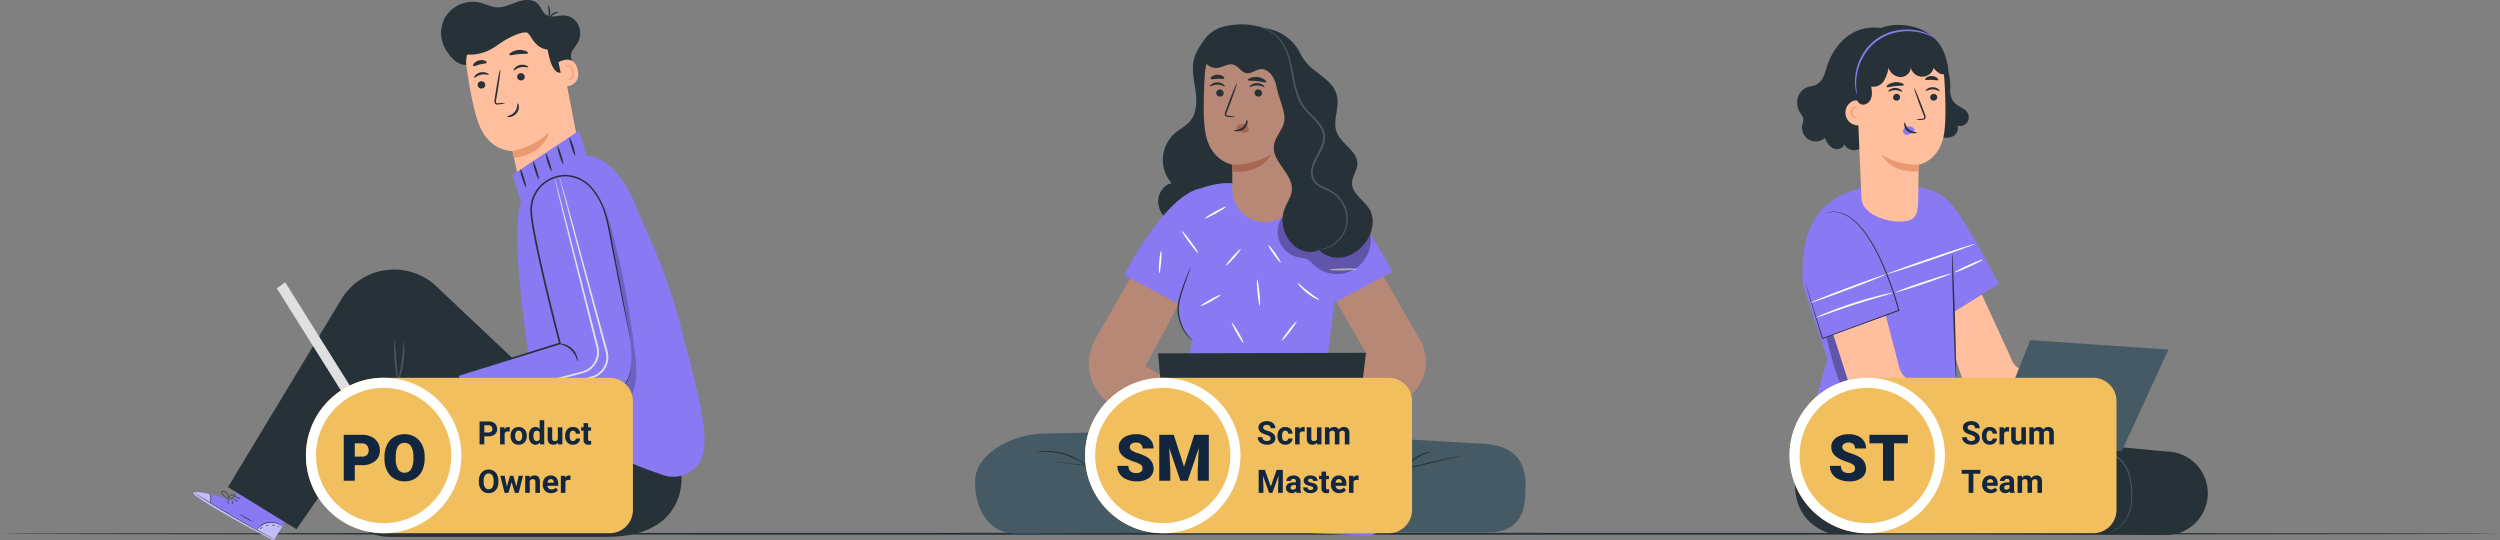 <svg xmlns="http://www.w3.org/2000/svg" xmlns:xlink="http://www.w3.org/1999/xlink" width="1238.573" height="267.753" viewBox="0 0 1238.573 267.753">
  <rect x="0" y="0" width="1238.573" height="267.753" fill="#808080" stroke="none"/>
  <defs>
    <clipPath id="clip-path">
      <rect id="Rectángulo_343162" data-name="Rectángulo 343162" width="1238.573" height="267.754" fill="none"/>
    </clipPath>
    <clipPath id="clip-path-3">
      <rect id="Rectángulo_343156" data-name="Rectángulo 343156" width="47.853" height="47.442" fill="none"/>
    </clipPath>
    <clipPath id="clip-path-4">
      <rect id="Rectángulo_343157" data-name="Rectángulo 343157" width="45.968" height="28.404" fill="none"/>
    </clipPath>
    <clipPath id="clip-path-5">
      <rect id="Rectángulo_343158" data-name="Rectángulo 343158" width="12.663" height="8.515" fill="none"/>
    </clipPath>
    <clipPath id="clip-path-6">
      <rect id="Rectángulo_343159" data-name="Rectángulo 343159" width="40.209" height="24.002" fill="none"/>
    </clipPath>
    <clipPath id="clip-path-7">
      <rect id="Rectángulo_343160" data-name="Rectángulo 343160" width="42.542" height="105.543" fill="none"/>
    </clipPath>
  </defs>
  <g id="Grupo_895076" data-name="Grupo 895076" transform="translate(-181.427 -7189)">
    <g id="Grupo_893456" data-name="Grupo 893456" transform="translate(181.427 7189)" clip-path="url(#clip-path)">
      <g id="Grupo_893455" data-name="Grupo 893455">
        <g id="Grupo_893454" data-name="Grupo 893454" clip-path="url(#clip-path)">
          <path id="Trazado_689594" data-name="Trazado 689594" d="M1238.573,141.872c0,.269-277.286.485-619.256.485C277.226,142.358,0,142.141,0,141.872s277.226-.485,619.317-.485c341.97,0,619.256.217,619.256.485" transform="translate(0 122.573)" fill="#263238"/>
          <path id="Trazado_689595" data-name="Trazado 689595" d="M516.8,95.522l7.132,22.347a25.817,25.817,0,0,0,20.045,17.958l47.7,8.952,12.975-.416L591.677,128.3l-35.854-12.225a9.611,9.611,0,0,1-7.234-6.868L534.315,78.158,516.234,89.244Z" transform="translate(447.54 67.758)" fill="#ffbe9d"/>
          <path id="Trazado_689596" data-name="Trazado 689596" d="M497.771,9.527c6.362-4.357,17.831-3.517,24.487.379s10.048,9.105,11.342,18.21c.388,2.729,1.258,6.9,1.072,9.652s.357,5.748,2.345,7.66c1.914,1.839,4.951,2.483,6.258,4.794a4.349,4.349,0,0,1-5.11,6.284c.874,1.82-.187,4.143-1.927,5.168a7.912,7.912,0,0,1-5.886.5,14.908,14.908,0,0,1-10.964-14.687" transform="translate(431.534 5.726)" fill="#263238"/>
          <path id="Trazado_689597" data-name="Trazado 689597" d="M511.783,166.764c-32.759-10.845-10.3-54.175-10.3-54.175l143.169,13.466a20.714,20.714,0,1,1,.14,41.427Z" transform="translate(428.242 97.607)" fill="#263238"/>
          <path id="Trazado_689598" data-name="Trazado 689598" d="M493.6,166.726c-31.919-10.774-9.923-54.143-9.923-54.143l139.57,13.16c13.632.177,20.29,6.753,20.29,20.665-.024,11.437-4.253,21.08-20.241,20.753Z" transform="translate(412.909 97.602)" fill="#263238"/>
          <path id="Trazado_689599" data-name="Trazado 689599" d="M502.915,116.514a1.542,1.542,0,0,1,.4-.017l1.163.03c1.073.043,2.567.1,4.468.183l16.42.814,54.162,2.968c2.644.127,5.261.355,7.83.392,2.586.041,5.13.147,7.626.3s4.949.338,7.346.6a26.375,26.375,0,0,1,6.98,1.432,16.816,16.816,0,0,1,5.8,3.719,15.5,15.5,0,0,1,3.521,5.649,28.419,28.419,0,0,1,1.434,6.107,42.546,42.546,0,0,1,.383,5.771,24.551,24.551,0,0,1-1.843,9.721,15.972,15.972,0,0,1-4.341,5.913,11.727,11.727,0,0,1-3.952,2.233c-.986.312-1,.209-.045-.146a12.251,12.251,0,0,0,3.822-2.315A15.911,15.911,0,0,0,618.243,154a24.318,24.318,0,0,0,1.7-9.547,42.2,42.2,0,0,0-.424-5.689,27.952,27.952,0,0,0-1.437-5.957,14.861,14.861,0,0,0-3.4-5.4,16.2,16.2,0,0,0-5.6-3.549,25.716,25.716,0,0,0-6.822-1.367c-2.384-.25-4.826-.429-7.317-.577s-5.026-.246-7.6-.286c-2.589-.034-5.194-.261-7.841-.386l-54.163-3.192L508.928,117l-4.46-.325-1.159-.1a1.577,1.577,0,0,1-.394-.062" transform="translate(435.993 100.995)" fill="#455a64"/>
          <path id="Trazado_689600" data-name="Trazado 689600" d="M486.032,132.086a3.4,3.4,0,0,0,1.135.564,11.745,11.745,0,0,0,3.39.691,13.241,13.241,0,0,0,14.187-14.549,11.745,11.745,0,0,0-.777-3.372,3.394,3.394,0,0,0-.592-1.12,23.986,23.986,0,0,1,.827,4.525A13.124,13.124,0,0,1,490.578,132.8a24.1,24.1,0,0,1-4.546-.713" transform="translate(421.356 99.089)" fill="#455a64"/>
          <path id="Trazado_689601" data-name="Trazado 689601" d="M534.775,50.359c17.76,1.99,20.639,14.049,28.922,25.932l11.973,22.1-22.017,13.5.762,33.924,9,30.011-82.94-4.69L490.7,135.6,478.672,99.048c-.838-5.935-.235-16.522,1.41-22.336,6.112-21.608,20.82-24.065,33.866-27.455,2.692-.7,15.684-.655,17.936-.1" transform="translate(414.65 42.251)" fill="#8979f3"/>
          <g id="Grupo_893441" data-name="Grupo 893441" transform="translate(904.904 164.302)" opacity="0.3">
            <g id="Grupo_893440" data-name="Grupo 893440">
              <g id="Grupo_893439" data-name="Grupo 893439" clip-path="url(#clip-path-3)">
                <path id="Trazado_689602" data-name="Trazado 689602" d="M484.7,90.714c1.469,6.183,3.721,15.372,6.118,21.262,1.762,4.333,3.708,8.67,6.695,12.273a31.036,31.036,0,0,0,16.058,9.8,50.833,50.833,0,0,0,18.981.932l-31.54-17.82-8.39-29.154Z" transform="translate(-484.701 -88.006)"/>
              </g>
            </g>
          </g>
          <path id="Trazado_689603" data-name="Trazado 689603" d="M519.955,128.743a14.492,14.492,0,0,1-.222-2.408c-.082-1.686-.19-3.9-.321-6.575-.237-5.552-.513-13.223-.769-21.7s-.446-16.151-.545-21.707c-.032-2.677-.058-4.9-.077-6.583a14.726,14.726,0,0,1,.075-2.418,14.37,14.37,0,0,1,.222,2.4c.082,1.686.19,3.9.321,6.573.237,5.552.514,13.225.769,21.7s.446,16.151.545,21.709c.032,2.677.058,4.893.078,6.581a14.786,14.786,0,0,1-.077,2.416" transform="translate(449.089 58.392)" fill="#263238"/>
          <path id="Trazado_689604" data-name="Trazado 689604" d="M479.254,92.365a3.287,3.287,0,0,1,.177.47c.112.344.265.807.459,1.4.4,1.262.973,3.062,1.7,5.349,1.454,4.66,3.521,11.3,6.032,19.362l-.276-.136,36.87-13.612c.316-.131.631-.26.92-.381l-.153.308a162.779,162.779,0,0,0-8.633-24.246c-3.273-7.186-6.928-13.382-10.964-17.773a24.237,24.237,0,0,0-6.2-5.018,12.828,12.828,0,0,0-5.73-1.693,8.38,8.38,0,0,0-1.171-.035l-1.021.108c-.319.039-.616.05-.881.1l-.708.19c-.4.1-.721.187-.965.248a1.585,1.585,0,0,1-.336.069,1.642,1.642,0,0,1,.319-.118l.956-.3.708-.217c.265-.063.564-.082.883-.131l1.038-.133a8.454,8.454,0,0,1,1.187.009,12.9,12.9,0,0,1,5.857,1.639,24.278,24.278,0,0,1,6.331,5.026c4.113,4.406,7.822,10.619,11.131,17.824a159.879,159.879,0,0,1,8.706,24.315l.058.22-.211.088c-.293.119-.609.25-.924.381-13.813,5.17-26.626,9.762-36.924,13.524l-.211.078-.065-.215c-2.438-8.082-4.445-14.743-5.857-19.416-.68-2.3-1.214-4.113-1.589-5.382-.168-.6-.3-1.066-.4-1.415a2.575,2.575,0,0,1-.114-.489" transform="translate(415.479 48.683)" fill="#263238"/>
          <path id="Trazado_689605" data-name="Trazado 689605" d="M486.53,93.294l7.977,24.888a25.939,25.939,0,0,0,20.045,18.186l47.7,9.064,12.975-.422-4.411-11.076-44.42-17.566a9.657,9.657,0,0,1-7.232-6.956L512.521,83.8Z" transform="translate(421.788 72.646)" fill="#ffbe9d"/>
          <path id="Trazado_689606" data-name="Trazado 689606" d="M509.274,140.151l.407-3.09,36.644-1.441,17.984-45.348,68.505,4.651L609.7,145.263Z" transform="translate(441.506 78.26)" fill="#455a64"/>
          <path id="Trazado_689607" data-name="Trazado 689607" d="M556.269,108.589a3.59,3.59,0,1,1-1.111-4.955,3.59,3.59,0,0,1,1.111,4.955" transform="translate(476.505 89.36)" fill="#fff"/>
          <path id="Trazado_689608" data-name="Trazado 689608" d="M529.541,11.045C506.908.167,495.509,15.522,492,25.665c-.657,1.9-1.105,3.874-1.936,5.7a8.414,8.414,0,0,1-3.952,4.372c-1.348.6-2.877.674-4.262,1.186a7.812,7.812,0,0,0-4.71,5.444,9.478,9.478,0,0,0,1.273,7.182c.665,1.06,1.551,2.089,1.609,3.338a9.046,9.046,0,0,1-.513,2.476,6.8,6.8,0,0,0,11.151,6.641c.9,2.065,2.091,4.193,4.124,5.164s5.033.1,5.457-2.113a5.368,5.368,0,0,0,10.2-1.938" transform="translate(413.441 6.338)" fill="#263238"/>
          <path id="Trazado_689609" data-name="Trazado 689609" d="M496.8,18.2a4.8,4.8,0,0,0-4.29,4.863l2.718,64.766c.1,7.649,11.273,11.971,19.461,11.8,8.27-.174,8.547-4.229,8.664-11.506.2-12.156.2-16.72.2-16.649,0,0,10.451-1.736,12.615-15.369,1.077-6.781.736-17.9.164-26.985-.515-8.179-5.935-18.214-14.084-17.351Z" transform="translate(426.97 10.154)" fill="#ffbe9d"/>
          <path id="Trazado_689610" data-name="Trazado 689610" d="M515.7,26.5a1.748,1.748,0,0,1-1.686,1.764,1.671,1.671,0,0,1-1.8-1.576,1.748,1.748,0,0,1,1.684-1.766,1.674,1.674,0,0,1,1.8,1.578" transform="translate(444.056 21.6)" fill="#263238"/>
          <path id="Trazado_689611" data-name="Trazado 689611" d="M517.9,24.986c-.217.228-1.542-.752-3.422-.747-1.88-.022-3.262.945-3.465.715-.1-.1.12-.513.722-.952a4.791,4.791,0,0,1,2.772-.853,4.59,4.59,0,0,1,2.724.879c.579.442.775.855.668.958" transform="translate(442.991 20.069)" fill="#263238"/>
          <path id="Trazado_689612" data-name="Trazado 689612" d="M505.851,26.5a1.748,1.748,0,0,1-1.686,1.764,1.671,1.671,0,0,1-1.8-1.576,1.749,1.749,0,0,1,1.684-1.766,1.673,1.673,0,0,1,1.8,1.578" transform="translate(435.514 21.6)" fill="#263238"/>
          <path id="Trazado_689613" data-name="Trazado 689613" d="M507.992,25.175c-.217.228-1.544-.752-3.424-.747-1.878-.022-3.26.945-3.463.715-.1-.1.118-.513.721-.95a4.8,4.8,0,0,1,2.774-.857,4.612,4.612,0,0,1,2.724.881c.577.442.775.855.668.958" transform="translate(434.403 20.231)" fill="#263238"/>
          <path id="Trazado_689614" data-name="Trazado 689614" d="M508.849,39.075a12.529,12.529,0,0,1,3.056-.551c.48-.05.935-.146,1.016-.474a2.44,2.44,0,0,0-.321-1.424q-.678-1.742-1.421-3.657c-1.973-5.209-3.4-9.491-3.191-9.57s1.981,4.081,3.954,9.29q.711,1.927,1.361,3.682a2.777,2.777,0,0,1,.248,1.886,1.2,1.2,0,0,1-.79.7,3.328,3.328,0,0,1-.816.114,12.253,12.253,0,0,1-3.1,0" transform="translate(440.374 20.284)" fill="#263238"/>
          <path id="Trazado_689615" data-name="Trazado 689615" d="M517.616,45.983a34.682,34.682,0,0,1-18.261-4.871s4.43,9.366,18.076,8.089Z" transform="translate(432.908 35.641)" fill="#eb996e"/>
          <path id="Trazado_689616" data-name="Trazado 689616" d="M510.62,34.818a3.388,3.388,0,0,0-3.039-1.258,3.091,3.091,0,0,0-2.138,1.146,1.961,1.961,0,0,0-.149,2.242,2.276,2.276,0,0,0,2.466.624,7.121,7.121,0,0,0,2.406-1.436,2.078,2.078,0,0,0,.536-.556.628.628,0,0,0,0-.7" transform="translate(437.807 29.076)" fill="#8979f3"/>
          <path id="Trazado_689617" data-name="Trazado 689617" d="M505.616,32.492c.306-.019.31,2.024,2.057,3.474s3.922,1.225,3.939,1.51c.028.127-.485.4-1.4.422a5.093,5.093,0,0,1-3.288-1.146,4.425,4.425,0,0,1-1.594-2.912c-.078-.853.149-1.359.289-1.348" transform="translate(438.07 28.168)" fill="#263238"/>
          <path id="Trazado_689618" data-name="Trazado 689618" d="M509.223,23.212c-.185.512-2.065.269-4.272.536-2.212.22-3.993.866-4.286.409-.131-.22.181-.7.9-1.2a7.475,7.475,0,0,1,6.519-.719c.81.327,1.219.728,1.139.971" transform="translate(434.018 18.9)" fill="#263238"/>
          <path id="Trazado_689619" data-name="Trazado 689619" d="M517.294,22.121c-.33.428-1.628-.017-3.185-.037-1.559-.075-2.879.288-3.183-.159-.133-.218.075-.646.652-1.051a4.613,4.613,0,0,1,5.13.159c.551.441.732.879.586,1.088" transform="translate(442.905 17.488)" fill="#263238"/>
          <path id="Trazado_689620" data-name="Trazado 689620" d="M496.424,27.066a3.417,3.417,0,0,0-3.564.177,6.321,6.321,0,0,0,3.982,11.739" transform="translate(424.564 23.093)" fill="#ffbe9d"/>
          <path id="Trazado_689621" data-name="Trazado 689621" d="M516.325,9.31c4.968.164,8.737,1.677,13.1,4.062a18.957,18.957,0,0,1,9.351,11.112,3.874,3.874,0,0,1-.11,3.069,3,3,0,0,1-3.739.807,8.762,8.762,0,0,1-3.041-2.8,5.828,5.828,0,0,1-11.319-.127c-.021,2.617-2.64,4.783-5.255,4.688a6.735,6.735,0,0,1-5.8-4.58,17.082,17.082,0,0,1-2.4,6.656c-1.393,1.927-3.913,3.25-6.172,2.515.321,2.031.631,4.171-.09,6.1s-2.86,3.486-4.805,2.817c-1.889-.648-2.623-2.884-3.064-4.833a45.471,45.471,0,0,1-1.462-11.426,18.522,18.522,0,0,1,3.51-10.806,18.46,18.46,0,0,1,9.994-6.163,44.265,44.265,0,0,1,11.864-1.079" transform="translate(426.099 8.067)" fill="#263238"/>
          <path id="Trazado_689622" data-name="Trazado 689622" d="M494.232,33.5c-.039-.1-.53.116-1.187-.187a2.371,2.371,0,0,1-1.171-2.328,2.409,2.409,0,0,1,1.454-2.186c.683-.28,1.185-.144,1.214-.248.049-.067-.463-.429-1.363-.228a2.507,2.507,0,0,0-1.333.831,3.054,3.054,0,0,0-.678,1.794,2.712,2.712,0,0,0,1.706,2.836c.928.245,1.43-.228,1.357-.284" transform="translate(425.803 24.504)" fill="#eb996e"/>
          <path id="Trazado_689623" data-name="Trazado 689623" d="M532.077,12.177c-.1.215-2.94-1.925-8.336-3.008A27.012,27.012,0,0,0,514.212,9a24.353,24.353,0,0,0-18.27,13.138,26.984,26.984,0,0,0-2.875,9.086c-.691,5.461.431,8.832.2,8.859a9.091,9.091,0,0,1-.638-2.332,23.323,23.323,0,0,1-.241-6.605,26.516,26.516,0,0,1,2.761-9.419A24.675,24.675,0,0,1,514.078,8.116a26.5,26.5,0,0,1,9.807.381,23.38,23.38,0,0,1,6.183,2.33,8.972,8.972,0,0,1,2.009,1.35" transform="translate(426.757 6.79)" fill="#8979f3"/>
          <path id="Trazado_689624" data-name="Trazado 689624" d="M520.028,77.718c.034.136-2.117.775-5.6,1.783s-8.272,2.416-13.526,4.111-9.966,3.364-13.377,4.578-5.53,1.955-5.582,1.824a32.081,32.081,0,0,1,5.336-2.466c3.357-1.382,8.05-3.157,13.324-4.861s10.119-3.006,13.649-3.848a31.97,31.97,0,0,1,5.771-1.12" transform="translate(417.816 67.357)" fill="#fafafa"/>
          <path id="Trazado_689625" data-name="Trazado 689625" d="M517.781,72.815c.1.252-8.175,3.6-18.47,7.483s-18.722,6.824-18.817,6.573,8.175-3.6,18.473-7.483,18.718-6.824,18.813-6.573" transform="translate(416.555 63.113)" fill="#fafafa"/>
          <path id="Trazado_689626" data-name="Trazado 689626" d="M544.358,64.725c.088.254-9.59,3.8-21.612,7.912s-21.843,7.249-21.929,7,9.587-3.8,21.613-7.914,21.839-7.247,21.927-6.994" transform="translate(434.174 56.099)" fill="#fafafa"/>
          <path id="Trazado_689627" data-name="Trazado 689627" d="M530.5,72.63c.086.254-6.008,2.535-13.606,5.095s-13.834,4.43-13.92,4.174,6.006-2.535,13.608-5.095S530.41,72.376,530.5,72.63" transform="translate(436.039 62.945)" fill="#fafafa"/>
          <path id="Trazado_689628" data-name="Trazado 689628" d="M532.825,68.879c.11.245-2.965,1.865-6.868,3.618s-7.158,2.978-7.268,2.731,2.967-1.863,6.87-3.618,7.156-2.976,7.266-2.731" transform="translate(449.665 59.687)" fill="#fafafa"/>
          <path id="Trazado_689629" data-name="Trazado 689629" d="M507.391,121.205l-93.677-5.485c-.594-1.337-.989-2.117-.989-2.117l-25.385.573-8.261-.484s-.125.252-.325.678L293.545,116.3c-16.989.047-34.822,10.459-34.787,23.7-.181,12.606,5.961,26.271,21.182,25.921l116.1-.7,116.1.078c15.223.269,19.224-8.922,19.218-19.812,1.723-20.286-10.991-24.147-23.97-24.281" transform="translate(224.323 98.486)" fill="#455a64"/>
          <path id="Trazado_689630" data-name="Trazado 689630" d="M275.811,158.1s.189-.022.558-.034l1.641-.035,6.325-.077,23.361-.164,77.957-.312-.327.347c-.164-2.545-.344-5.267-.521-8.013-.366-5.616-.724-11.138-1.066-16.394l.289.3-71.836-7.8-21.287-2.377c-2.474-.289-4.4-.515-5.735-.67-.631-.082-1.124-.144-1.484-.19a3.189,3.189,0,0,1-.5-.084,3.056,3.056,0,0,1,.508.024c.362.032.857.073,1.492.129l5.746.558L312.24,125.5c18.113,1.91,43.326,4.57,71.858,7.582l.273.03.017.273c.344,5.254.7,10.778,1.072,16.394.177,2.744.355,5.466.521,8.013l.022.347h-.349c-30.7.043-58.149.08-77.957.106l-23.361-.039-6.323-.041-1.643-.028c-.37-.009-.558-.03-.558-.03" transform="translate(239.109 106.284)" fill="#263238"/>
          <path id="Trazado_689631" data-name="Trazado 689631" d="M300.166,127.282c-.071.088-1.24-.848-3.288-2.089a34.864,34.864,0,0,0-17.756-5.056c-2.4-.022-3.881.157-3.9.045a3.286,3.286,0,0,1,1.029-.241,21.312,21.312,0,0,1,2.862-.267,30.855,30.855,0,0,1,18.01,5.128,21.519,21.519,0,0,1,2.293,1.732c.51.448.775.711.747.747" transform="translate(238.602 103.732)" fill="#263238"/>
          <path id="Trazado_689632" data-name="Trazado 689632" d="M426.411,120.807c.041.175-18.419,4.693-41.229,10.087s-41.343,9.628-41.386,9.45,18.417-4.692,41.235-10.087,41.339-9.626,41.381-9.45" transform="translate(298.048 104.727)" fill="#263238"/>
          <path id="Trazado_689633" data-name="Trazado 689633" d="M385.763,119.872c.062.2-3.566.947-7.229,3.486-3.695,2.494-5.7,5.608-5.868,5.476a6.421,6.421,0,0,1,1.255-2.05A19.23,19.23,0,0,1,383.4,120.3a6.38,6.38,0,0,1,2.365-.426" transform="translate(323.07 103.898)" fill="#263238"/>
          <path id="Trazado_689634" data-name="Trazado 689634" d="M334.039,129.794l17.495,2.4.05,19.007-16.084-.371Z" transform="translate(289.589 112.522)" fill="#b78876"/>
          <path id="Trazado_689635" data-name="Trazado 689635" d="M343.41,131.086l7.862-.021a8.7,8.7,0,0,1,4.363,1.156l4.152,2.384a64.639,64.639,0,0,0,7.255,3.435c4.785,1.523,12.833,3.57,14.53,4.871,4.846,3.717,3.388,8.13.732,8.6-2.332.411-38.843-1.415-38.843-1.415Z" transform="translate(297.713 113.624)" fill="#8979f3"/>
          <path id="Trazado_689636" data-name="Trazado 689636" d="M350.759,145.006c-.168.039-.775-2.153-.861-4.938s.368-5.013.536-4.985c.189.024.024,2.24.12,4.962s.392,4.923.205,4.96" transform="translate(303.326 117.108)" fill="#263238"/>
          <path id="Trazado_689637" data-name="Trazado 689637" d="M352.493,144.549c-.181,0-.317-2.033-.3-4.538s.172-4.535.353-4.533.315,2.031.3,4.537-.17,4.537-.351,4.535" transform="translate(305.323 117.45)" fill="#263238"/>
          <path id="Trazado_689638" data-name="Trazado 689638" d="M355.12,145.077c-.181.015-.495-2.067-.7-4.651s-.231-4.688-.05-4.7.495,2.067.7,4.651.232,4.688.05,4.7" transform="translate(307.105 117.663)" fill="#263238"/>
          <path id="Trazado_689639" data-name="Trazado 689639" d="M352.164,141.358a5.448,5.448,0,0,1-1.613-.5,15.178,15.178,0,0,1-3.936-2.418c-.373-.317-.75-.667-1.126-1.051a4.472,4.472,0,0,1-1.006-1.415,1.981,1.981,0,0,1,.215-1.953,1.478,1.478,0,0,1,.975-.54,2.536,2.536,0,0,1,1.06.116,7.83,7.83,0,0,1,1.684,13.924,4.965,4.965,0,0,1-1.8.814,2.071,2.071,0,0,1-1.027-.047,1.371,1.371,0,0,1-.8-.7,1.984,1.984,0,0,1,.226-1.811,5.558,5.558,0,0,1,1.008-1.217,12.088,12.088,0,0,1,3.859-2.543,5.079,5.079,0,0,1,1.626-.465c.015.052-.558.23-1.523.7a13,13,0,0,0-3.633,2.636,5.228,5.228,0,0,0-.894,1.135,1.5,1.5,0,0,0-.181,1.326,1.039,1.039,0,0,0,1.228.418,4.474,4.474,0,0,0,1.566-.747,7.269,7.269,0,0,0-1.523-12.848,1.241,1.241,0,0,0-1.408.209,1.431,1.431,0,0,0-.155,1.395,7.66,7.66,0,0,0,1.929,2.313,21.2,21.2,0,0,0,5.244,3.269" transform="translate(298.504 115.703)" fill="#263238"/>
          <path id="Trazado_689640" data-name="Trazado 689640" d="M378.054,151.41a4.583,4.583,0,0,0,.954-1.2,4.5,4.5,0,0,0-.525-3.963,8.837,8.837,0,0,0-4.867-3.65c-2.225-.793-4.878-1.172-7.557-2a52.647,52.647,0,0,1-13.005-5.885c-1.546-.98-2.739-1.858-3.547-2.483a7.051,7.051,0,0,1-1.193-1.049,7.7,7.7,0,0,1,1.342.842c.849.56,2.076,1.374,3.639,2.294a58.7,58.7,0,0,0,12.951,5.651c2.636.818,5.265,1.206,7.578,2.061a9.136,9.136,0,0,1,5.065,3.993,4.659,4.659,0,0,1,.347,4.3,2.686,2.686,0,0,1-.807.9c-.233.147-.366.2-.375.185" transform="translate(301.963 113.724)" fill="#263238"/>
          <path id="Trazado_689641" data-name="Trazado 689641" d="M337.561,7.494C332.151,9.6,326,17.855,324.9,23.559c-.965,5.039.347,10.192,1.014,15.281s.521,10.748-2.771,14.685c-2.042,2.444-5.028,3.879-7.438,5.963a17.488,17.488,0,0,0-1.686,24.78c-4.031.846-6.792,5.1-6.674,9.215s2.657,7.9,5.993,10.309a28.163,28.163,0,0,0,11.441,4.387c4.27.8,8.788,1.129,12.871-.358,4.8-1.747,8.354-5.728,12.191-9.1,4.7-4.12,10.156-7.591,13.526-12.848,3.924-6.12,4.44-13.772,4.406-21.042a182.811,182.811,0,0,0-5.634-44.168" transform="translate(266.447 6.497)" fill="#263238"/>
          <path id="Trazado_689642" data-name="Trazado 689642" d="M377.821,62.495l29.806,51.563a21.943,21.943,0,0,1-19.558,32.918l-45.557-1.163-1.245-16.563,40.1-7.791L354.192,74.714Z" transform="translate(295.855 54.179)" fill="#b78876"/>
          <path id="Trazado_689643" data-name="Trazado 689643" d="M312.852,151.04l41.918,10.983.878-12.564-38.662-22.317,28.053-52.409-23.7-12.092-29.529,51.723a24.186,24.186,0,0,0,14.058,34.477Z" transform="translate(250.493 54.305)" fill="#b78876"/>
          <path id="Trazado_689644" data-name="Trazado 689644" d="M402.565,107.94l28.59-15.156a144.978,144.978,0,0,0-12.32-20.422c-8.9-12.24-22.678-20.777-38.3-24l0,0L347.6,48.84a43.593,43.593,0,0,0-11.737,2.735l.024-.127C318.025,55.436,298.3,94.471,298.3,94.471l26.09,13.645.586,4.1A27.83,27.83,0,0,0,331.8,126.8l-7.455,49.922,84.565,1.522-10.862-35.707Z" transform="translate(258.603 41.927)" fill="#8979f3"/>
          <path id="Trazado_689645" data-name="Trazado 689645" d="M320.271,107.552a6.081,6.081,0,0,1-1.262-.95,18.286,18.286,0,0,1-2.884-3.207A20.928,20.928,0,0,1,312.56,89.8a44.142,44.142,0,0,1,1.914-7.591c.752-2.276,1.514-4.294,2.181-5.978s1.242-3.03,1.658-3.954a6.891,6.891,0,0,1,.717-1.4,7.805,7.805,0,0,1-.48,1.5c-.392,1.075-.881,2.421-1.462,4.021-.609,1.7-1.324,3.726-2.041,6a47.617,47.617,0,0,0-1.837,7.485,21.57,21.57,0,0,0,.732,7.57,20.143,20.143,0,0,0,2.565,5.687,35.143,35.143,0,0,0,3.764,4.417" transform="translate(270.905 61.443)" fill="#263238"/>
          <path id="Trazado_689646" data-name="Trazado 689646" d="M321.769,72.32c-.217.161-2.207-2.171-4.445-5.205s-3.88-5.621-3.663-5.782,2.2,2.171,4.445,5.2,3.88,5.623,3.663,5.782" transform="translate(271.906 53.165)" fill="#fafafa"/>
          <path id="Trazado_689647" data-name="Trazado 689647" d="M330.173,54.856c.131.235-2.093,1.723-4.966,3.323s-5.311,2.709-5.44,2.476,2.093-1.723,4.966-3.325,5.31-2.709,5.44-2.474" transform="translate(277.211 47.529)" fill="#fafafa"/>
          <path id="Trazado_689648" data-name="Trazado 689648" d="M307.749,77.564c-.267-.021-.291-2.5-.054-5.534s.646-5.481.915-5.459.291,2.5.054,5.534-.648,5.479-.915,5.459" transform="translate(266.609 57.712)" fill="#fafafa"/>
          <path id="Trazado_689649" data-name="Trazado 689649" d="M328.574,78.257c.131.235-1.994,1.669-4.744,3.2s-5.089,2.588-5.22,2.352,1.994-1.667,4.746-3.2,5.087-2.589,5.218-2.354" transform="translate(276.209 67.815)" fill="#fafafa"/>
          <path id="Trazado_689650" data-name="Trazado 689650" d="M332.679,66.049c.2.177-1.275,2.175-3.3,4.46s-3.823,4-4.025,3.816,1.275-2.175,3.3-4.46,3.823-3.993,4.025-3.816" transform="translate(282.046 57.249)" fill="#fafafa"/>
          <path id="Trazado_689651" data-name="Trazado 689651" d="M342.715,73.7c-.218.155-1.768-1.654-3.458-4.042s-2.884-4.447-2.666-4.6,1.768,1.654,3.459,4.042,2.883,4.447,2.664,4.6" transform="translate(291.779 56.391)" fill="#fafafa"/>
          <path id="Trazado_689652" data-name="Trazado 689652" d="M334.968,87.175c-.267.026-.767-2.866-1.118-6.456s-.416-6.525-.149-6.551.767,2.864,1.118,6.456.416,6.525.149,6.551" transform="translate(289.153 64.299)" fill="#fafafa"/>
          <path id="Trazado_689653" data-name="Trazado 689653" d="M332.687,95.742c-.233.133-1.716-2.027-3.312-4.824s-2.7-5.171-2.466-5.3,1.716,2.026,3.31,4.822,2.7,5.173,2.468,5.306" transform="translate(283.38 74.216)" fill="#fafafa"/>
          <path id="Trazado_689654" data-name="Trazado 689654" d="M347.487,85.332c.213.164-1.256,2.418-3.282,5.031s-3.84,4.6-4.051,4.436,1.256-2.416,3.282-5.031,3.838-4.6,4.051-4.436" transform="translate(294.872 73.969)" fill="#fafafa"/>
          <path id="Trazado_689655" data-name="Trazado 689655" d="M355.091,83.473c-.1.232-3.009-.956-6.028-3.327s-4.888-4.886-4.69-5.044c.215-.187,2.343,1.992,5.287,4.279s5.56,3.84,5.431,4.092" transform="translate(298.535 65.098)" fill="#fafafa"/>
          <path id="Trazado_689656" data-name="Trazado 689656" d="M365.9,71.58c.006.269-2.9.558-6.493.646s-6.51-.058-6.517-.327,2.9-.556,6.493-.646,6.51.058,6.517.327" transform="translate(305.935 61.749)" fill="#fafafa"/>
          <g id="Grupo_893444" data-name="Grupo 893444" transform="translate(633.075 107.332)" opacity="0.3">
            <g id="Grupo_893443" data-name="Grupo 893443">
              <g id="Grupo_893442" data-name="Grupo 893442" clip-path="url(#clip-path-4)">
                <path id="Trazado_689657" data-name="Trazado 689657" d="M382.442,60.054a16.787,16.787,0,0,1-25.926,21.009,11.6,11.6,0,0,0-2.937-2.505,12.9,12.9,0,0,0-3.585-.749,12.965,12.965,0,0,1-8.528-20.318Z" transform="translate(-339.099 -57.491)"/>
              </g>
            </g>
          </g>
          <path id="Trazado_689658" data-name="Trazado 689658" d="M312.242,149.545,307.319,93.9l103-.276-6.676,56.372Z" transform="translate(266.424 81.163)" fill="#263238"/>
          <path id="Trazado_689659" data-name="Trazado 689659" d="M344.551,112.624a6.559,6.559,0,1,1-6.577-6.542,6.559,6.559,0,0,1,6.577,6.542" transform="translate(287.331 91.966)" fill="#fafafa"/>
          <path id="Trazado_689660" data-name="Trazado 689660" d="M350.046,101.625a16.088,16.088,0,0,0,15.74-15.9l.743-63.965a5.092,5.092,0,0,0-4.555-5.164L334.957,9.772C326.306,8.857,320.552,19.51,320,28.193c-.609,9.648-.971,21.449.174,28.648,2.3,14.474,13.391,16.317,13.391,16.317,0-.039.009,5.6.041,12.46A16.089,16.089,0,0,0,350.046,101.625Z" transform="translate(276.926 8.424)" fill="#b78876"/>
          <path id="Trazado_689661" data-name="Trazado 689661" d="M322.745,25.411a1.857,1.857,0,0,0,1.79,1.873,1.775,1.775,0,0,0,1.914-1.673,1.858,1.858,0,0,0-1.789-1.874,1.777,1.777,0,0,0-1.915,1.675" transform="translate(279.797 20.575)" fill="#263238"/>
          <path id="Trazado_689662" data-name="Trazado 689662" d="M321.124,23.808c.23.243,1.637-.8,3.635-.793,1.994-.022,3.461,1,3.678.76.106-.108-.129-.545-.767-1.01a5.083,5.083,0,0,0-2.944-.907,4.884,4.884,0,0,0-2.892.933c-.614.47-.823.909-.709,1.017" transform="translate(278.367 18.949)" fill="#263238"/>
          <path id="Trazado_689663" data-name="Trazado 689663" d="M332.925,25.411a1.855,1.855,0,0,0,1.79,1.873,1.775,1.775,0,0,0,1.914-1.673,1.858,1.858,0,0,0-1.788-1.874,1.777,1.777,0,0,0-1.915,1.675" transform="translate(288.622 20.575)" fill="#263238"/>
          <path id="Trazado_689664" data-name="Trazado 689664" d="M331.64,24.008c.232.243,1.639-.8,3.635-.793,1.994-.022,3.461,1,3.678.76.106-.108-.125-.545-.767-1.01a5.083,5.083,0,0,0-2.944-.907,4.9,4.9,0,0,0-2.892.933c-.612.472-.821.909-.709,1.017" transform="translate(287.485 19.122)" fill="#263238"/>
          <path id="Trazado_689665" data-name="Trazado 689665" d="M330.107,38.765a13.192,13.192,0,0,0-3.245-.586c-.51-.052-.993-.153-1.079-.5a2.591,2.591,0,0,1,.342-1.51q.72-1.851,1.509-3.885c2.095-5.53,3.611-10.076,3.387-10.16s-2.1,4.333-4.2,9.863c-.5,1.365-.986,2.664-1.445,3.907a2.962,2.962,0,0,0-.265,2,1.279,1.279,0,0,0,.838.747,3.5,3.5,0,0,0,.866.119,12.952,12.952,0,0,0,3.29.006" transform="translate(281.768 19.177)" fill="#263238"/>
          <path id="Trazado_689666" data-name="Trazado 689666" d="M327,46.1a36.825,36.825,0,0,0,19.384-5.171s-4.7,9.943-19.19,8.59Z" transform="translate(283.491 35.482)" fill="#aa6550"/>
          <path id="Trazado_689667" data-name="Trazado 689667" d="M328.29,34.245a3.6,3.6,0,0,1,3.226-1.337,3.286,3.286,0,0,1,2.27,1.217,2.083,2.083,0,0,1,.159,2.38,2.417,2.417,0,0,1-2.619.663,7.563,7.563,0,0,1-2.554-1.523,2.226,2.226,0,0,1-.569-.592.668.668,0,0,1,0-.743" transform="translate(284.432 28.511)" fill="#aa6550"/>
          <path id="Trazado_689668" data-name="Trazado 689668" d="M333.85,31.776c-.325-.019-.329,2.149-2.184,3.689s-4.165,1.3-4.182,1.6c-.03.136.515.42,1.492.446a5.4,5.4,0,0,0,3.489-1.215,4.708,4.708,0,0,0,1.693-3.092c.082-.907-.159-1.445-.308-1.432" transform="translate(283.905 27.548)" fill="#263238"/>
          <path id="Trazado_689669" data-name="Trazado 689669" d="M331.151,21.923c.2.543,2.192.286,4.535.568,2.349.237,4.24.922,4.55.435.138-.233-.19-.743-.954-1.27a7.936,7.936,0,0,0-6.923-.764c-.859.345-1.292.773-1.208,1.031" transform="translate(287.076 17.708)" fill="#263238"/>
          <path id="Trazado_689670" data-name="Trazado 689670" d="M321.283,21.889c.351.454,1.727-.017,3.383-.039,1.654-.08,3.054.3,3.377-.17.142-.23-.078-.685-.691-1.115a4.9,4.9,0,0,0-5.448.168c-.584.467-.777.933-.622,1.156" transform="translate(278.486 17.182)" fill="#263238"/>
          <path id="Trazado_689671" data-name="Trazado 689671" d="M402.2,98.059c-2.679-4.585-8.674-7.653-8.638-12.962.024-3.256,2.477-6.092,2.623-9.344.291-6.491-8.05-9.915-10.292-16.016-2.039-5.549,1.471-11.786.235-17.566-1.51-7.051-7.906-9.854-13.177-14.614a24.9,24.9,0,0,1-5.377-7.343c-.17-.336-.351-.668-.545-.993A22.836,22.836,0,0,0,350.247,8.35a35.783,35.783,0,0,0-19.541-.943,17.687,17.687,0,0,0-9.126,5.138,10.726,10.726,0,0,0-2.52,9.87c1.012,3.4,4.5,6.06,8.013,5.59,2.668-.358,5.226-2.334,7.8-1.548,2.433.741,3.773,3.71,6.273,4.173,2.47.456,4.667-1.761,7.169-1.979,2.759-.239,5.155,2.027,6.383,4.51a23.02,23.02,0,0,1,1.193,3.079c2.057,10.214,5.984,14.915,3.243,20.91-1.454,3.181-3.935,6.012-4.318,9.49-.881,8,9.506,13.813,8.92,21.838-.248,3.4-2.466,6.292-3.659,9.484a16.706,16.706,0,0,0,5.7,18.834c2.924,2.11,6.829,3.2,10.2,1.919a8.641,8.641,0,0,0,1.12-.525,14.692,14.692,0,0,0,6.743,3.614c6.148,1.316,12.578-2.158,16.323-7.206,3.506-4.727,5.011-11.457,2.041-16.537" transform="translate(276.289 5.613)" fill="#263238"/>
          <path id="Trazado_689672" data-name="Trazado 689672" d="M363.42,117.291a19.8,19.8,0,0,0,5.076-1.7,16.232,16.232,0,0,0,4.867-3.872,14.83,14.83,0,0,0,3.467-7.352,15.48,15.48,0,0,0-1.727-9.618,15.7,15.7,0,0,0-8.452-7.3c-1.852-.844-3.941-1.7-5.468-3.461a8.011,8.011,0,0,1-1.619-6.581,20.2,20.2,0,0,1,2.425-6.531,37.1,37.1,0,0,0,2.985-6.26,9.129,9.129,0,0,0-.177-6.551,18.484,18.484,0,0,0-3.87-5.377c-1.531-1.613-3.146-3.135-4.535-4.839a22.346,22.346,0,0,1-3.3-5.522,53.6,53.6,0,0,1-3.039-11.37,78.626,78.626,0,0,0-2.224-9.891c-1.775-5.956-5.33-9.861-8.278-11.6a15.531,15.531,0,0,0-4.987-1.887c0-.017.121-.015.358,0a6.981,6.981,0,0,1,1.04.136,11.926,11.926,0,0,1,3.781,1.423,16.975,16.975,0,0,1,4.82,4.206,23.97,23.97,0,0,1,3.917,7.509,76.635,76.635,0,0,1,2.365,9.956,53.626,53.626,0,0,0,3.069,11.164,21.582,21.582,0,0,0,3.192,5.289c1.346,1.635,2.948,3.138,4.509,4.77A19.331,19.331,0,0,1,365.69,57.7a10.106,10.106,0,0,1,.213,7.216c-1.536,4.671-4.809,8.271-5.4,12.641a7.08,7.08,0,0,0,1.383,5.836c1.316,1.551,3.275,2.4,5.13,3.247a18.435,18.435,0,0,1,5.239,3.166,16.414,16.414,0,0,1,5.25,14.682,15.283,15.283,0,0,1-3.736,7.6,16.2,16.2,0,0,1-5.106,3.851,14.615,14.615,0,0,1-3.844,1.24c-.456.08-.81.093-1.044.116a.962.962,0,0,1-.358,0" transform="translate(290.046 6.562)" fill="#455a64"/>
          <path id="Trazado_689673" data-name="Trazado 689673" d="M70.646,134.795l2.715-4.146,23.288,14.736-5.491,9.2-1.529-.762c-6.771-3.45-34.182-18.016-37.794-21.894-4.027-4.328,18.811,2.868,18.811,2.868" transform="translate(44.525 113.171)" fill="#8979f3"/>
          <g id="Grupo_893447" data-name="Grupo 893447" transform="translate(127.173 258.885)" opacity="0.5">
            <g id="Grupo_893446" data-name="Grupo 893446">
              <g id="Grupo_893445" data-name="Grupo 893445" clip-path="url(#clip-path-5)">
                <path id="Trazado_689674" data-name="Trazado 689674" d="M68.119,142.34a9.721,9.721,0,0,1,5.913-3.545,8.029,8.029,0,0,1,6.751,1.785l-3.98,6.6Z" transform="translate(-68.118 -138.669)" fill="#fff"/>
              </g>
            </g>
          </g>
          <g id="Grupo_893450" data-name="Grupo 893450" transform="translate(95.744 243.751)" opacity="0.5">
            <g id="Grupo_893449" data-name="Grupo 893449">
              <g id="Grupo_893448" data-name="Grupo 893448" clip-path="url(#clip-path-6)">
                <path id="Trazado_689675" data-name="Trazado 689675" d="M59.347,131.613s-8.265-2.074-8.06-.394S78.64,148.66,91.223,154.565l.269-.555L59.67,135.9s1.027-3.42-.323-4.283" transform="translate(-51.284 -130.563)" fill="#fff"/>
              </g>
            </g>
          </g>
          <path id="Trazado_689676" data-name="Trazado 689676" d="M91.77,154.1a2.407,2.407,0,0,1-.435-.192c-.364-.185-.764-.385-1.214-.611q-1.806-.949-4.43-2.324c-3.726-1.988-8.838-4.8-14.415-8.033s-10.561-6.271-14.138-8.515l-4.216-2.688c-.422-.28-.793-.526-1.135-.75a2.573,2.573,0,0,1-.383-.282,2.785,2.785,0,0,1,.418.224c.351.211.736.439,1.169.7l4.272,2.6c3.607,2.192,8.607,5.2,14.181,8.427s10.662,6.075,14.359,8.114l4.378,2.416,1.186.666a2.614,2.614,0,0,1,.4.252" transform="translate(44.565 113.307)" fill="#263238"/>
          <path id="Trazado_689677" data-name="Trazado 689677" d="M55.726,135.961a11.2,11.2,0,0,0,.39-2.532,11.4,11.4,0,0,0-.512-2.509,4.44,4.44,0,0,1,.121,5.041" transform="translate(48.197 113.497)" fill="#263238"/>
          <path id="Trazado_689678" data-name="Trazado 689678" d="M60.636,135.152a5.578,5.578,0,0,1-.106-2.709,5.578,5.578,0,0,1,.106,2.709" transform="translate(52.369 114.819)" fill="#263238"/>
          <path id="Trazado_689679" data-name="Trazado 689679" d="M62.223,134.967c-.088.028-.317-.441-.513-1.045s-.284-1.12-.2-1.148.317.439.513,1.045.284,1.12.2,1.148" transform="translate(53.299 115.105)" fill="#263238"/>
          <path id="Trazado_689680" data-name="Trazado 689680" d="M64.39,133.788a3.246,3.246,0,0,1-1.333-.562c-.691-.39-1.214-.773-1.167-.853a3.244,3.244,0,0,1,1.331.562c.691.392,1.214.773,1.169.853" transform="translate(53.652 114.745)" fill="#263238"/>
          <path id="Trazado_689681" data-name="Trazado 689681" d="M65.31,133.071a2.768,2.768,0,0,1-1.619-.4c-.842-.405-1.378-.956-1.318-1.019a8.831,8.831,0,0,1,1.464.719,8.933,8.933,0,0,1,1.473.7" transform="translate(54.069 114.124)" fill="#263238"/>
          <path id="Trazado_689682" data-name="Trazado 689682" d="M62.5,134.527a5.064,5.064,0,0,1-1.522-.9,10.408,10.408,0,0,1-1.419-1.3,5.1,5.1,0,0,1-.708-.924.955.955,0,0,1-.1-.694.7.7,0,0,1,.588-.476,3.242,3.242,0,0,1,2.989,2.83,3.149,3.149,0,0,1-.1,1.311c-.09.295-.181.442-.2.435a4.986,4.986,0,0,0,.062-1.708,3.2,3.2,0,0,0-.812-1.606,2.752,2.752,0,0,0-1.893-.933c-.347.039-.418.379-.243.7a5.33,5.33,0,0,0,.646.866,12.067,12.067,0,0,0,1.337,1.322c.82.695,1.4,1.034,1.374,1.081" transform="translate(50.904 112.903)" fill="#263238"/>
          <path id="Trazado_689683" data-name="Trazado 689683" d="M60.512,133.514a1.74,1.74,0,0,1,.441-1.163,2.879,2.879,0,0,1,1.064-.874,1.775,1.775,0,0,1,1.725-.041.706.706,0,0,1,.062.98,1.935,1.935,0,0,1-.657.53,5.286,5.286,0,0,1-1.258.506,2.562,2.562,0,0,1-1.232.112c-.006-.054.463-.1,1.165-.338a6.171,6.171,0,0,0,1.172-.545c.4-.2.877-.7.534-.989a1.583,1.583,0,0,0-1.383.063,2.929,2.929,0,0,0-1.008.743,6.548,6.548,0,0,0-.624,1.016" transform="translate(52.45 113.761)" fill="#263238"/>
          <path id="Trazado_689684" data-name="Trazado 689684" d="M80.519,140.533c-.037.05-.644-.459-1.792-.958a8.61,8.61,0,0,0-9.109,1.348c-.956.808-1.389,1.473-1.438,1.436a1.568,1.568,0,0,1,.278-.48,7.264,7.264,0,0,1,1-1.131,8.355,8.355,0,0,1,9.365-1.385,7.235,7.235,0,0,1,1.288.792c.28.222.418.364.405.379" transform="translate(59.107 120.082)" fill="#263238"/>
          <path id="Trazado_689685" data-name="Trazado 689685" d="M70.482,140.308a15.517,15.517,0,0,1-3.67-1.671,15.52,15.52,0,0,1-3.316-2.3c.056-.078,1.553.918,3.48,2.009s3.545,1.873,3.506,1.96" transform="translate(55.045 118.193)" fill="#263238"/>
          <path id="Trazado_689686" data-name="Trazado 689686" d="M70.393,139.928c.024.091-.317.256-.683.519s-.635.53-.715.478.1-.448.521-.749.861-.336.877-.248" transform="translate(59.798 121.271)" fill="#263238"/>
          <path id="Trazado_689687" data-name="Trazado 689687" d="M72.014,139.311c.024.09-.273.246-.663.355s-.728.119-.752.032.273-.248.665-.355.726-.119.751-.032" transform="translate(61.203 120.723)" fill="#263238"/>
          <path id="Trazado_689688" data-name="Trazado 689688" d="M73.761,139.786c-.063.071-.377-.116-.8-.194s-.78-.041-.81-.131.358-.3.877-.2.8.461.732.521" transform="translate(62.548 120.709)" fill="#263238"/>
          <path id="Trazado_689689" data-name="Trazado 689689" d="M74.524,139.95c-.015.091-.222.134-.463.1s-.428-.142-.413-.233.222-.133.463-.1.428.142.413.233" transform="translate(63.847 121.113)" fill="#263238"/>
          <path id="Trazado_689690" data-name="Trazado 689690" d="M257.629,168.417l-92.981-87.68a30.566,30.566,0,0,0-48.393,6.193L60.5,179.333,94.42,200.186l50.263-72.362,45.91,41.483Z" transform="translate(52.451 62.017)" fill="#263238"/>
          <path id="Trazado_689691" data-name="Trazado 689691" d="M259.275,134.19c.394,1.182,3.153,31.139-37.051,31.139H114.8a24.62,24.62,0,0,1,0-49.24H214.821a24.612,24.612,0,0,1,10.36,2.287Z" transform="translate(78.181 100.64)" fill="#263238"/>
          <path id="Trazado_689692" data-name="Trazado 689692" d="M98.281,116.287c0,.237,22.187.431,49.55.431s49.556-.194,49.556-.431-22.183-.429-49.556-.429-49.55.192-49.55.429" transform="translate(85.203 100.441)" fill="#455a64"/>
          <path id="Trazado_689693" data-name="Trazado 689693" d="M108.575,90.708c-.259,0-.269,4.649-1.113,10.283-.816,5.642-2.145,10.091-1.9,10.169.2.078,1.921-4.314,2.75-10.044.857-5.722.478-10.425.261-10.408" transform="translate(91.491 78.638)" fill="#455a64"/>
          <path id="Trazado_689694" data-name="Trazado 689694" d="M104.839,90.35c-.228,0-.465,4.744.043,10.572s1.535,10.47,1.757,10.427c.246-.043-.411-4.712-.9-10.5s-.652-10.5-.9-10.5" transform="translate(90.664 78.327)" fill="#455a64"/>
          <path id="Trazado_689695" data-name="Trazado 689695" d="M177.306,36.807a3.141,3.141,0,0,0,5.056,2.8c1.831-1.426,1.542-4.281.7-6.448s-2.067-4.412-1.531-6.671c.411-1.729,1.774-3.039,2.746-4.527a10.017,10.017,0,0,0,1.105-8.877,8.43,8.43,0,0,0-6.956-5.4c-3.15-.252-6.652,1.383-9.3-.345-1.917-1.253-2.517-3.8-4.128-5.429C162.5-.614,158.319-.278,154.953.87s-6.669,2.942-10.22,2.759c-2.967-.151-5.674-1.675-8.56-2.369A15.987,15.987,0,0,0,119.4,8.039a15.989,15.989,0,0,0,.978,18.072c1.443,1.805,4.693,7.2,11.166,5.86" transform="translate(101.481 0)" fill="#263238"/>
          <path id="Trazado_689696" data-name="Trazado 689696" d="M167.862,6.6l.872,4.658,13.492,69.648c1.566,8.086-4.139,15.873-12.809,17.484-8.756,1.626-17.239-3.652-18.957-11.793-1.8-8.545-3.855-17.508-3.855-17.508s-11.4.457-16.662-13.44c-2.619-6.913-4.7-18.707-6.081-28.411a15.5,15.5,0,0,1,13.8-17.626Z" transform="translate(107.243 5.726)" fill="#ffbe9d"/>
          <path id="Trazado_689697" data-name="Trazado 689697" d="M126.777,23.642a1.883,1.883,0,0,0,2.164,1.49,1.8,1.8,0,0,0,1.555-2.055,1.883,1.883,0,0,0-2.162-1.492,1.8,1.8,0,0,0-1.557,2.057" transform="translate(109.885 18.693)" fill="#263238"/>
          <path id="Trazado_689698" data-name="Trazado 689698" d="M125.852,21.94c.278.192,1.46-1.129,3.444-1.536,1.977-.435,3.644.282,3.809-.006.084-.129-.239-.513-.969-.844a5.162,5.162,0,0,0-3.11-.295,4.966,4.966,0,0,0-2.679,1.523c-.513.6-.629,1.073-.495,1.157" transform="translate(109.06 16.597)" fill="#263238"/>
          <path id="Trazado_689699" data-name="Trazado 689699" d="M137.262,21.5a1.883,1.883,0,0,0,2.164,1.49,1.8,1.8,0,0,0,1.555-2.055,1.883,1.883,0,0,0-2.162-1.492,1.8,1.8,0,0,0-1.557,2.057" transform="translate(118.975 16.833)" fill="#263238"/>
          <path id="Trazado_689700" data-name="Trazado 689700" d="M136.337,19.969c.278.192,1.462-1.131,3.446-1.536,1.975-.435,3.642.284,3.809-.006.082-.129-.239-.515-.971-.844a5.162,5.162,0,0,0-3.11-.295,4.967,4.967,0,0,0-2.679,1.525c-.512.594-.629,1.072-.495,1.156" transform="translate(118.15 14.889)" fill="#263238"/>
          <path id="Trazado_689701" data-name="Trazado 689701" d="M136.6,35.113a13.4,13.4,0,0,0-3.344.088c-.515.052-1.017.052-1.176-.276a2.661,2.661,0,0,1,.028-1.572q.333-1.985.7-4.167c.939-5.924,1.507-10.752,1.271-10.787s-1.195,4.736-2.136,10.66c-.22,1.458-.431,2.847-.627,4.176a2.988,2.988,0,0,0,.148,2.042,1.3,1.3,0,0,0,.986.569,3.584,3.584,0,0,0,.887-.06,13.281,13.281,0,0,0,3.267-.674" transform="translate(113.744 15.95)" fill="#263238"/>
          <path id="Trazado_689702" data-name="Trazado 689702" d="M135.971,44.317a37.358,37.358,0,0,0,18.182-9.133s-2.619,10.843-17.286,12.486Z" transform="translate(117.878 30.502)" fill="#eb996e"/>
          <path id="Trazado_689703" data-name="Trazado 689703" d="M139.8,27.438c-.327.049.116,2.2-1.41,4.113s-3.866,2.151-3.82,2.455c0,.14.6.312,1.572.136a5.477,5.477,0,0,0,3.215-1.927A4.769,4.769,0,0,0,140.4,28.8c-.1-.917-.457-1.4-.6-1.357" transform="translate(116.664 23.785)" fill="#263238"/>
          <path id="Trazado_689704" data-name="Trazado 689704" d="M135.188,15.706c.308.5,2.235-.168,4.621-.372,2.38-.25,4.4.041,4.608-.506.09-.261-.344-.7-1.21-1.064a8.05,8.05,0,0,0-7.031.668c-.782.521-1.126,1.034-.988,1.273" transform="translate(117.173 11.486)" fill="#263238"/>
          <path id="Trazado_689705" data-name="Trazado 689705" d="M125.627,18.823c.442.377,1.712-.373,3.351-.737,1.624-.42,3.1-.327,3.319-.864.091-.258-.22-.665-.917-.963a4.966,4.966,0,0,0-5.375,1.29c-.484.584-.579,1.087-.379,1.275" transform="translate(108.825 13.822)" fill="#263238"/>
          <path id="Trazado_689706" data-name="Trazado 689706" d="M123.608,22.194s8.138,2.321,17.049-4.262c5.849-4.318,13.044-7.186,14.917-6.187s3.374,7.542,10.059,8.36c0,0,1.766,12.673,6.71,11.345s-1.021-26.262-1.021-26.262L157.4,7.309l-13.851-.187-12.322,3.99L121.92,15.5Z" transform="translate(105.696 4.498)" fill="#263238"/>
          <path id="Trazado_689707" data-name="Trazado 689707" d="M150.045,3.322c.03-.2-1.24-.4-2.517.386s-1.682,2-1.488,2.067c.2.1.812-.769,1.889-1.411,1.062-.668,2.117-.821,2.115-1.042" transform="translate(126.567 2.721)" fill="#263238"/>
          <path id="Trazado_689708" data-name="Trazado 689708" d="M145.506,1.434c-.228.067.155,1.518.246,3.267s-.381,3.136-.175,3.228c.17.112,1.053-1.3.943-3.262-.108-1.93-.844-3.3-1.014-3.234" transform="translate(126.082 1.241)" fill="#263238"/>
          <path id="Trazado_689709" data-name="Trazado 689709" d="M148.2,17.127c.185-.142,7.716-4.57,9.544,3.8s-6.949,8.474-7.016,8.237S148.2,17.127,148.2,17.127" transform="translate(128.478 13.724)" fill="#ffbe9d"/>
          <path id="Trazado_689710" data-name="Trazado 689710" d="M150.883,24.222c.032-.035.168.071.439.129a1.491,1.491,0,0,0,1.094-.215c.814-.517,1.251-2.083.961-3.6a4.92,4.92,0,0,0-.863-2,1.725,1.725,0,0,0-1.34-.879.76.76,0,0,0-.773.588c-.062.258.028.413-.013.437-.019.026-.211-.1-.218-.461a.944.944,0,0,1,.215-.6,1.126,1.126,0,0,1,.76-.388,2.1,2.1,0,0,1,1.805.963,5.066,5.066,0,0,1,1.014,2.222c.316,1.7-.2,3.463-1.337,4.077a1.6,1.6,0,0,1-1.38.069c-.3-.149-.39-.327-.364-.349" transform="translate(130.187 14.935)" fill="#eb996e"/>
          <path id="Trazado_689711" data-name="Trazado 689711" d="M201.376,151.077V145.56l-78.54,1.606L77.615,74.914l-4.15,3,46.33,73.874Z" transform="translate(63.689 64.945)" fill="#e0e0e0"/>
          <path id="Trazado_689712" data-name="Trazado 689712" d="M114.712,104.479l-3.954,5.862v12.07s2.046.472,2.864-1.163,1.908-7.225,1.908-7.225l1.914,4.94a4.263,4.263,0,0,0,5.011,2.6l14.562-3.652-5.95-17.017Z" transform="translate(96.02 87.464)" fill="#ffbe9d"/>
          <path id="Trazado_689713" data-name="Trazado 689713" d="M164.481,42.189a21.446,21.446,0,0,1,15.779,1.064c7.335,3.469,14.1,12.718,18.2,23.508,4.174,10.991,14.416,29.128,22.416,60.616,6.982,27.476,16.085,56.394,8.526,66.691l-.157.211a15.567,15.567,0,0,1-17.769,5.315l-7.374-2.642a129.715,129.715,0,0,1-43.684-26.29l-25.741-23.486L145,139.331s-8.015-51.132-4.664-70.6c2.9-16.815,15.481-23.738,24.149-26.54" transform="translate(116.759 35.685)" fill="#8979f3"/>
          <path id="Trazado_689714" data-name="Trazado 689714" d="M192.6,54.875l14.37,67.168a24.052,24.052,0,0,1-15.292,27.629l-62.445,11.975-7.787-23.277,50.676-15.809L157.259,57.672Z" transform="translate(105.285 47.573)" fill="#8979f3"/>
          <path id="Trazado_689715" data-name="Trazado 689715" d="M207.744,142.162a2.154,2.154,0,0,0-.1.392c-.06.289-.136.672-.237,1.161-.05.259-.106.547-.168.861q-.168.459-.364,1t-.426,1.167c-.215.392-.444.808-.685,1.249a16.64,16.64,0,0,1-5.05,5.338,28.4,28.4,0,0,1-9.161,4l-61.784,11.3.416.243c-2.571-7.373-5.293-15.171-8.123-23.286l-.26.515,50.685-15.781.39-.121-.1-.4c-.881-3.459-1.826-7.163-2.778-10.9-2.946-11.762-5.707-23.275-8.108-34.447-1.176-5.59-2.291-11.1-3.06-16.52-.226-1.355-.22-2.7-.344-4.036a17.918,17.918,0,0,1,.444-3.926,16.373,16.373,0,0,1,3.458-6.88,16.9,16.9,0,0,1,13.24-5.931,17.3,17.3,0,0,1,12.294,6.222,32.4,32.4,0,0,1,6.335,11.676,103.167,103.167,0,0,1,2.873,12.09c3.071,15.566,5.558,28.176,7.285,36.93.874,4.329,1.553,7.7,2.024,10.033.235,1.118.416,1.985.547,2.6.129.586.217.883.217.883s-.03-.308-.131-.9c-.11-.624-.263-1.5-.463-2.621-.433-2.336-1.06-5.72-1.865-10.063-1.662-8.765-4.059-21.393-7.016-36.982a103.121,103.121,0,0,0-2.838-12.18,33.044,33.044,0,0,0-6.433-11.945,18.016,18.016,0,0,0-12.8-6.5,17.667,17.667,0,0,0-13.869,6.17,17.2,17.2,0,0,0-3.644,7.216,18.86,18.86,0,0,0-.47,4.117c.121,1.368.119,2.778.344,4.137.767,5.47,1.878,10.983,3.051,16.586,2.393,11.192,5.151,22.713,8.1,34.482.952,3.734,1.9,7.44,2.782,10.9l.288-.519-50.667,15.839-.4.123.136.39c2.851,8.108,5.59,15.9,8.181,23.266l.1.3.312-.058c25.562-4.781,46.841-8.683,61.756-11.612a28.46,28.46,0,0,0,9.247-4.143,16.718,16.718,0,0,0,5.056-5.5c.237-.452.459-.877.67-1.279q.216-.639.407-1.193t.34-1.019c.052-.319.1-.61.142-.874.077-.5.136-.885.181-1.178a2.077,2.077,0,0,0,.041-.4" transform="translate(105.047 40.226)" fill="#263238"/>
          <path id="Trazado_689716" data-name="Trazado 689716" d="M157.4,99.873c.1,0,.185-.788-.133-2.007a9.372,9.372,0,0,0-6.777-6.51c-1.232-.269-2.011-.149-2.011-.052-.009.14.736.241,1.841.637a10.835,10.835,0,0,1,6.37,6.118c.441,1.088.571,1.83.709,1.815" transform="translate(128.721 79.057)" fill="#263238"/>
          <g id="Grupo_893453" data-name="Grupo 893453" transform="translate(272.682 101.552)" opacity="0.2">
            <g id="Grupo_893452" data-name="Grupo 893452">
              <g id="Grupo_893451" data-name="Grupo 893451" clip-path="url(#clip-path-7)">
                <path id="Trazado_689717" data-name="Trazado 689717" d="M172.728,54.4c7.514,23.286,12.053,47.45,15.04,71.735.691,5.606,1.3,11.312.33,16.877s-3.711,11.06-8.45,14.133c-4.425,2.868-10.08,3.306-15.26,2.324s-13.561-2.126-18.33-4.38L174,149.323s18.016-1.12,10.279-35.617S172.728,54.4,172.728,54.4" transform="translate(-146.059 -54.395)"/>
              </g>
            </g>
          </g>
          <path id="Trazado_689718" data-name="Trazado 689718" d="M141.031,72.4,135.97,56.581l33.05-21.925,4.466,15.417s-17.155,1.915-21.6,6.508S141.031,72.4,141.031,72.4" transform="translate(117.877 30.044)" fill="#8979f3"/>
          <path id="Trazado_689719" data-name="Trazado 689719" d="M140.9,53.755c-.256.08-1.085-1.824-1.85-4.255s-1.178-4.466-.92-4.546,1.083,1.824,1.848,4.255,1.178,4.466.922,4.546" transform="translate(119.681 38.97)" fill="#263238"/>
          <path id="Trazado_689720" data-name="Trazado 689720" d="M144.279,51.642c-.256.08-1.085-1.824-1.85-4.255s-1.178-4.466-.92-4.546,1.083,1.824,1.848,4.255,1.178,4.466.922,4.546" transform="translate(122.612 37.138)" fill="#263238"/>
          <path id="Trazado_689721" data-name="Trazado 689721" d="M147.66,49.529c-.256.08-1.085-1.824-1.85-4.255s-1.178-4.466-.92-4.546,1.083,1.824,1.848,4.255,1.178,4.466.922,4.546" transform="translate(125.543 35.306)" fill="#263238"/>
          <path id="Trazado_689722" data-name="Trazado 689722" d="M150.767,47.63c-.256.08-1.085-1.824-1.848-4.255s-1.178-4.466-.922-4.546,1.083,1.824,1.848,4.255,1.178,4.466.922,4.546" transform="translate(128.237 33.66)" fill="#263238"/>
          <path id="Trazado_689723" data-name="Trazado 689723" d="M153.945,45.346c-.256.08-1.085-1.824-1.85-4.255s-1.178-4.466-.92-4.546,1.083,1.824,1.848,4.255,1.178,4.466.922,4.546" transform="translate(130.992 31.68)" fill="#263238"/>
          <path id="Trazado_689724" data-name="Trazado 689724" d="M124.141,158.131a10.328,10.328,0,0,1,1.559-.5l4.522-1.262,16.67-4.468c7.074-1.858,15.456-4.059,24.754-6.5q3.5-.91,7.158-1.867a21.607,21.607,0,0,0,3.571-1.092,9.909,9.909,0,0,0,5.789-9.027,14.975,14.975,0,0,0-.67-3.9q-.5-2-1.017-4.018c-5.4-21.535-10.277-41.024-13.84-55.237-1.708-7.012-3.1-12.718-4.085-16.765q-.669-2.879-1.064-4.572a10.548,10.548,0,0,1-.306-1.609,10.1,10.1,0,0,1,.5,1.563q.459,1.675,1.24,4.525c1.06,4.031,2.552,9.71,4.385,16.69,3.633,14.194,8.612,33.659,14.116,55.168q.512,2.019,1.017,4.016a15.884,15.884,0,0,1,.694,4.135,10.847,10.847,0,0,1-6.368,9.887,22.681,22.681,0,0,1-3.726,1.133l-7.167,1.835-24.806,6.3-16.748,4.167-4.565,1.087a10.453,10.453,0,0,1-1.609.314" transform="translate(107.622 41.015)" fill="#e0e0e0"/>
          <path id="Trazado_689725" data-name="Trazado 689725" d="M124.823,162.084a1.5,1.5,0,0,1,.407-.159l1.221-.372,4.714-1.337c4.191-1.144,10.109-2.759,17.387-4.744l25.818-6.915,7.466-1.985c1.249-.351,2.608-.652,3.807-1.053a9.9,9.9,0,0,0,6.56-9.012,12.456,12.456,0,0,0-.648-4.059q-.56-2.075-1.128-4.176c-5.987-22.4-11.407-42.671-15.357-57.445l-4.546-17.437q-.751-3-1.187-4.753c-.116-.5-.209-.905-.286-1.243a1.417,1.417,0,0,1-.065-.431,1.457,1.457,0,0,1,.161.407c.1.329.228.728.379,1.217q.5,1.733,1.365,4.707c1.169,4.184,2.817,10.091,4.845,17.357,4.021,14.756,9.538,35,15.634,57.376q.566,2.1,1.126,4.176a13.424,13.424,0,0,1,.676,4.337,10.832,10.832,0,0,1-7.214,9.867c-1.354.446-2.6.708-3.887,1.064l-7.473,1.953-25.87,6.714c-7.309,1.859-13.253,3.374-17.463,4.445l-4.763,1.159-1.243.278a1.457,1.457,0,0,1-.433.063" transform="translate(108.213 40.714)" fill="#e0e0e0"/>
        </g>
      </g>
    </g>
    <path id="Trazado_690355" data-name="Trazado 690355" d="M38.5,0H150.45A11.55,11.55,0,0,1,162,11.55v53.9A11.55,11.55,0,0,1,150.45,77H38.5a38.5,38.5,0,0,1,0-77Z" transform="translate(333 7376.167)" fill="#f1bf5e"/>
    <path id="Trazado_690356" data-name="Trazado 690356" d="M3.359-4.008V0H1.016V-11.375H5.453a5.134,5.134,0,0,1,2.254.469A3.454,3.454,0,0,1,9.2-9.574a3.714,3.714,0,0,1,.523,1.965A3.266,3.266,0,0,1,8.582-4.973a4.767,4.767,0,0,1-3.168.965Zm0-1.9H5.453a2.059,2.059,0,0,0,1.418-.437,1.591,1.591,0,0,0,.488-1.25,1.876,1.876,0,0,0-.492-1.352,1.839,1.839,0,0,0-1.359-.531H3.359Zm12.578-.43a6.134,6.134,0,0,0-.812-.062,1.654,1.654,0,0,0-1.68.867V0H11.188V-8.453H13.32l.063,1.008a2.092,2.092,0,0,1,1.883-1.164,2.366,2.366,0,0,1,.7.1ZM16.391-4.3a5.013,5.013,0,0,1,.484-2.242A3.546,3.546,0,0,1,18.27-8.07a4.069,4.069,0,0,1,2.113-.539,3.849,3.849,0,0,1,2.793,1.047,4.2,4.2,0,0,1,1.207,2.844l.016.578A4.418,4.418,0,0,1,23.313-1.02,3.775,3.775,0,0,1,20.4.156,3.793,3.793,0,0,1,17.48-1.016,4.5,4.5,0,0,1,16.391-4.2Zm2.258.16A3.16,3.16,0,0,0,19.1-2.3a1.5,1.5,0,0,0,1.3.638,1.5,1.5,0,0,0,1.281-.63,3.457,3.457,0,0,0,.461-2.015A3.128,3.128,0,0,0,21.68-6.14a1.5,1.5,0,0,0-1.3-.649,1.474,1.474,0,0,0-1.281.646A3.516,3.516,0,0,0,18.648-4.144Zm6.789-.145a5.094,5.094,0,0,1,.887-3.148A2.877,2.877,0,0,1,28.75-8.609a2.589,2.589,0,0,1,2.039.922V-12h2.266V0H31.016l-.109-.9A2.657,2.657,0,0,1,28.734.156,2.869,2.869,0,0,1,26.34-1.02,5.258,5.258,0,0,1,25.438-4.289Zm2.258.168A3.337,3.337,0,0,0,28.109-2.3a1.349,1.349,0,0,0,1.2.634,1.511,1.511,0,0,0,1.477-.884V-5.889a1.489,1.489,0,0,0-1.461-.884Q27.7-6.773,27.7-4.121ZM39.867-.859A2.831,2.831,0,0,1,37.555.156,2.67,2.67,0,0,1,35.48-.625a3.335,3.335,0,0,1-.73-2.289V-8.453h2.258v5.467q0,1.322,1.2,1.322a1.63,1.63,0,0,0,1.578-.8V-8.453h2.266V0H39.93Zm7.406-.8a1.481,1.481,0,0,0,1.016-.344,1.2,1.2,0,0,0,.406-.914h2.117a2.9,2.9,0,0,1-.469,1.574A3.093,3.093,0,0,1,49.082-.238a3.949,3.949,0,0,1-1.77.395A3.67,3.67,0,0,1,44.453-1,4.56,4.56,0,0,1,43.406-4.18v-.148a4.508,4.508,0,0,1,1.039-3.117A3.627,3.627,0,0,1,47.3-8.609a3.555,3.555,0,0,1,2.543.9,3.2,3.2,0,0,1,.973,2.4H48.7a1.551,1.551,0,0,0-.406-1.072,1.354,1.354,0,0,0-1.031-.412,1.36,1.36,0,0,0-1.191.575,3.333,3.333,0,0,0-.4,1.866v.235a3.375,3.375,0,0,0,.4,1.878A1.377,1.377,0,0,0,47.273-1.664ZM54.8-10.531v2.078H56.25V-6.8H54.8v4.219a1.007,1.007,0,0,0,.18.672.9.9,0,0,0,.688.2,3.6,3.6,0,0,0,.664-.055V-.047a4.648,4.648,0,0,1-1.367.2,2.156,2.156,0,0,1-2.422-2.4V-6.8H51.313V-8.453h1.234v-2.078ZM10.359,18.57a6.867,6.867,0,0,1-.594,2.945,4.472,4.472,0,0,1-1.7,1.953,4.7,4.7,0,0,1-2.535.688,4.732,4.732,0,0,1-2.523-.68,4.515,4.515,0,0,1-1.719-1.941,6.67,6.67,0,0,1-.617-2.9V18.07a6.831,6.831,0,0,1,.605-2.957,4.508,4.508,0,0,1,1.711-1.961,4.706,4.706,0,0,1,2.527-.684,4.706,4.706,0,0,1,2.527.684,4.508,4.508,0,0,1,1.711,1.961,6.811,6.811,0,0,1,.605,2.949Zm-2.375-.516a4.787,4.787,0,0,0-.641-2.719,2.088,2.088,0,0,0-1.828-.93,2.088,2.088,0,0,0-1.82.918,4.732,4.732,0,0,0-.648,2.691v.555a4.847,4.847,0,0,0,.641,2.7,2.082,2.082,0,0,0,1.844.961,2.064,2.064,0,0,0,1.813-.926,4.819,4.819,0,0,0,.641-2.7ZM19.266,20.93l1.109-5.383h2.18L20.4,24H18.508l-1.6-5.32L15.3,24H13.422l-2.156-8.453h2.18l1.1,5.375,1.547-5.375h1.633Zm6.484-5.383.07.977a2.951,2.951,0,0,1,2.43-1.133,2.453,2.453,0,0,1,2,.789,3.682,3.682,0,0,1,.672,2.359V24H28.664V18.594a1.465,1.465,0,0,0-.312-1.043,1.4,1.4,0,0,0-1.039-.324,1.553,1.553,0,0,0-1.43.813V24H23.625V15.547Zm10.773,8.609A4.15,4.15,0,0,1,33.5,23.016a4.054,4.054,0,0,1-1.168-3.039v-.219a5.106,5.106,0,0,1,.492-2.277,3.612,3.612,0,0,1,1.395-1.547,3.914,3.914,0,0,1,2.059-.543A3.508,3.508,0,0,1,39,16.484a4.444,4.444,0,0,1,1,3.1v.922H34.617a2.1,2.1,0,0,0,.66,1.328,2,2,0,0,0,1.395.5,2.437,2.437,0,0,0,2.039-.945l1.109,1.242a3.389,3.389,0,0,1-1.375,1.121A4.511,4.511,0,0,1,36.523,24.156Zm-.258-6.945a1.411,1.411,0,0,0-1.09.455,2.357,2.357,0,0,0-.535,1.3h3.141v-.181a1.681,1.681,0,0,0-.406-1.165A1.456,1.456,0,0,0,36.266,17.211Zm9.766.453a6.134,6.134,0,0,0-.812-.062,1.654,1.654,0,0,0-1.68.867V24H41.281V15.547h2.133l.063,1.008a2.092,2.092,0,0,1,1.883-1.164,2.366,2.366,0,0,1,.7.1Z" transform="translate(418 7409.167)" fill="#12263f"/>
    <g id="Trazado_690357" data-name="Trazado 690357" transform="translate(333 7376.167)" fill="#f1bf5e">
      <path d="M 38.5 74.5 C 33.639 74.5 28.925 73.549 24.488 71.672 C 20.201 69.859 16.351 67.263 13.044 63.956 C 9.737 60.649 7.141 56.799 5.328 52.512 C 3.451 48.075 2.5 43.361 2.5 38.5 C 2.5 33.639 3.451 28.925 5.328 24.488 C 7.141 20.201 9.737 16.351 13.044 13.044 C 16.351 9.737 20.201 7.141 24.488 5.328 C 28.925 3.451 33.639 2.5 38.5 2.5 C 43.361 2.5 48.075 3.451 52.512 5.328 C 56.799 7.141 60.649 9.737 63.956 13.044 C 67.263 16.351 69.859 20.201 71.672 24.488 C 73.549 28.925 74.5 33.639 74.5 38.5 C 74.5 43.361 73.549 48.075 71.672 52.512 C 69.859 56.799 67.263 60.649 63.956 63.956 C 60.649 67.263 56.799 69.859 52.512 71.672 C 48.075 73.549 43.361 74.5 38.5 74.5 Z" stroke="none"/>
      <path d="M 38.5 5 C 33.975 5 29.589 5.885 25.462 7.631 C 21.473 9.318 17.89 11.734 14.812 14.812 C 11.734 17.89 9.318 21.473 7.631 25.462 C 5.885 29.589 5 33.975 5 38.5 C 5 43.025 5.885 47.411 7.631 51.538 C 9.318 55.527 11.734 59.11 14.812 62.188 C 17.89 65.266 21.473 67.682 25.462 69.369 C 29.589 71.115 33.975 72 38.5 72 C 43.025 72 47.411 71.115 51.538 69.369 C 55.527 67.682 59.11 65.266 62.188 62.188 C 65.266 59.11 67.682 55.527 69.369 51.538 C 71.115 47.411 72 43.025 72 38.5 C 72 33.975 71.115 29.589 69.369 25.462 C 67.682 21.473 65.266 17.89 62.188 14.812 C 59.11 11.734 55.527 9.318 51.538 7.631 C 47.411 5.885 43.025 5 38.5 5 M 38.5 0 C 59.763 0 77 17.237 77 38.5 C 77 59.763 59.763 77 38.5 77 C 17.237 77 0 59.763 0 38.5 C 0 17.237 17.237 0 38.5 0 Z" stroke="none" fill="#fff"/>
    </g>
    <path id="Trazado_690358" data-name="Trazado 690358" d="M7.2-7.719V0H1.719V-22.75H10.8a10.574,10.574,0,0,1,4.617.961,7.242,7.242,0,0,1,3.109,2.734,7.468,7.468,0,0,1,1.1,4.023,6.583,6.583,0,0,1-2.383,5.32A9.887,9.887,0,0,1,10.7-7.719Zm0-4.234H10.8a3.389,3.389,0,0,0,2.43-.8A2.961,2.961,0,0,0,14.063-15a3.66,3.66,0,0,0-.859-2.547,3.043,3.043,0,0,0-2.344-.969H7.2Zm34.609,1.047a13.416,13.416,0,0,1-1.234,5.891A9.123,9.123,0,0,1,37.07-1.07,9.767,9.767,0,0,1,31.891.313a9.906,9.906,0,0,1-5.156-1.336,9.108,9.108,0,0,1-3.508-3.82,13.03,13.03,0,0,1-1.32-5.7v-1.281a13.475,13.475,0,0,1,1.227-5.9,9.1,9.1,0,0,1,3.516-3.945,9.836,9.836,0,0,1,5.211-1.391,9.74,9.74,0,0,1,5.156,1.375,9.265,9.265,0,0,1,3.523,3.914,13.088,13.088,0,0,1,1.273,5.82Zm-5.578-.953A9.567,9.567,0,0,0,35.1-17.008a3.634,3.634,0,0,0-3.242-1.758q-4.125,0-4.359,6.188l-.016,1.672a9.839,9.839,0,0,0,1.109,5.141,3.628,3.628,0,0,0,3.3,1.8,3.585,3.585,0,0,0,3.2-1.766,9.571,9.571,0,0,0,1.141-5.078Z" transform="translate(350 7427.167)" fill="#12263f"/>
    <path id="Trazado_690351" data-name="Trazado 690351" d="M38.5,0H150.45A11.55,11.55,0,0,1,162,11.55v53.9A11.55,11.55,0,0,1,150.45,77H38.5a38.5,38.5,0,0,1,0-77Z" transform="translate(719 7376.167)" fill="#f1bf5e"/>
    <path id="Trazado_690352" data-name="Trazado 690352" d="M6.914-2.984A1.2,1.2,0,0,0,6.445-4a6.148,6.148,0,0,0-1.687-.75,11.963,11.963,0,0,1-1.93-.777A3.153,3.153,0,0,1,.891-8.352,2.747,2.747,0,0,1,1.41-10,3.389,3.389,0,0,1,2.9-11.125a5.616,5.616,0,0,1,2.184-.406,5.112,5.112,0,0,1,2.172.441,3.458,3.458,0,0,1,1.48,1.246,3.261,3.261,0,0,1,.527,1.828H6.922A1.534,1.534,0,0,0,6.43-9.23a2.023,2.023,0,0,0-1.383-.434A2.162,2.162,0,0,0,3.711-9.3a1.146,1.146,0,0,0-.477.957,1.1,1.1,0,0,0,.559.93,6.311,6.311,0,0,0,1.645.7A7.106,7.106,0,0,1,8.352-5.219,2.972,2.972,0,0,1,9.266-3,2.737,2.737,0,0,1,8.148-.684a4.891,4.891,0,0,1-3.008.84A5.808,5.808,0,0,1,2.75-.324,3.783,3.783,0,0,1,1.105-1.641,3.371,3.371,0,0,1,.539-3.578H2.891q0,1.883,2.25,1.883a2.189,2.189,0,0,0,1.3-.34A1.106,1.106,0,0,0,6.914-2.984Zm7.3,1.32a1.481,1.481,0,0,0,1.016-.344,1.2,1.2,0,0,0,.406-.914h2.117a2.9,2.9,0,0,1-.469,1.574A3.093,3.093,0,0,1,16.027-.238a3.949,3.949,0,0,1-1.77.395A3.67,3.67,0,0,1,11.4-1,4.56,4.56,0,0,1,10.352-4.18v-.148a4.508,4.508,0,0,1,1.039-3.117,3.627,3.627,0,0,1,2.852-1.164,3.555,3.555,0,0,1,2.543.9,3.2,3.2,0,0,1,.973,2.4H15.641a1.551,1.551,0,0,0-.406-1.072A1.354,1.354,0,0,0,14.2-6.789a1.36,1.36,0,0,0-1.191.575,3.333,3.333,0,0,0-.4,1.866v.235a3.375,3.375,0,0,0,.4,1.878A1.377,1.377,0,0,0,14.219-1.664ZM23.8-6.336a6.134,6.134,0,0,0-.812-.062,1.654,1.654,0,0,0-1.68.867V0H19.047V-8.453H21.18l.063,1.008a2.092,2.092,0,0,1,1.883-1.164,2.366,2.366,0,0,1,.7.1ZM29.945-.859A2.831,2.831,0,0,1,27.633.156a2.67,2.67,0,0,1-2.074-.781,3.335,3.335,0,0,1-.73-2.289V-8.453h2.258v5.467q0,1.322,1.2,1.322a1.63,1.63,0,0,0,1.578-.8V-8.453h2.266V0H30.008Zm6.008-7.594.07.945a2.971,2.971,0,0,1,2.43-1.1A2.255,2.255,0,0,1,40.7-7.32a2.9,2.9,0,0,1,2.539-1.289,2.521,2.521,0,0,1,2.047.8,3.681,3.681,0,0,1,.672,2.41V0H43.688V-5.391a1.61,1.61,0,0,0-.281-1.051,1.246,1.246,0,0,0-.992-.332,1.409,1.409,0,0,0-1.406.969L41.016,0H38.758V-5.383a1.59,1.59,0,0,0-.289-1.062,1.259,1.259,0,0,0-.984-.328,1.463,1.463,0,0,0-1.391.8V0H33.836V-8.453ZM4.078,12.625,7,20.875l2.906-8.25h3.078V24H10.633V20.891l.234-5.367L7.8,24H6.188L3.125,15.531l.234,5.359V24H1.016V12.625ZM19.781,24a2.507,2.507,0,0,1-.227-.758,2.732,2.732,0,0,1-2.133.914,3,3,0,0,1-2.059-.719,2.312,2.312,0,0,1-.816-1.812,2.389,2.389,0,0,1,1-2.062,4.915,4.915,0,0,1,2.879-.727h1.039v-.484a1.393,1.393,0,0,0-.3-.937,1.183,1.183,0,0,0-.949-.352,1.345,1.345,0,0,0-.895.273.929.929,0,0,0-.324.75H14.734a2.268,2.268,0,0,1,.453-1.359,3,3,0,0,1,1.281-.98,4.669,4.669,0,0,1,1.859-.355,3.689,3.689,0,0,1,2.48.785,2.747,2.747,0,0,1,.918,2.207v3.664a4.041,4.041,0,0,0,.336,1.82V24Zm-1.867-1.57a1.945,1.945,0,0,0,.922-.223,1.462,1.462,0,0,0,.625-.6V20.156h-.844q-1.7,0-1.8,1.172l-.008.133a.9.9,0,0,0,.3.7A1.153,1.153,0,0,0,17.914,22.43Zm10.125-.766a.727.727,0,0,0-.41-.652,4.659,4.659,0,0,0-1.316-.426Q23.3,19.953,23.3,18.023a2.323,2.323,0,0,1,.934-1.879,3.766,3.766,0,0,1,2.441-.754,4.053,4.053,0,0,1,2.574.758,2.388,2.388,0,0,1,.965,1.969H27.953a1.092,1.092,0,0,0-.312-.8A1.322,1.322,0,0,0,26.664,17a1.351,1.351,0,0,0-.883.258.814.814,0,0,0-.312.656.7.7,0,0,0,.355.605,3.657,3.657,0,0,0,1.2.4,9.8,9.8,0,0,1,1.422.379,2.336,2.336,0,0,1,1.789,2.273,2.2,2.2,0,0,1-.992,1.871,4.28,4.28,0,0,1-2.562.715,4.47,4.47,0,0,1-1.887-.379A3.166,3.166,0,0,1,23.5,22.738a2.414,2.414,0,0,1-.469-1.426h2.141a1.179,1.179,0,0,0,.445.922,1.766,1.766,0,0,0,1.109.32,1.635,1.635,0,0,0,.98-.246A.766.766,0,0,0,28.039,21.664Zm6.352-8.2v2.078h1.445V17.2H34.391v4.219a1.007,1.007,0,0,0,.18.672.9.9,0,0,0,.688.2,3.6,3.6,0,0,0,.664-.055v1.711a4.648,4.648,0,0,1-1.367.2,2.156,2.156,0,0,1-2.422-2.4V17.2H30.9V15.547h1.234V13.469Zm6.594,10.688a4.15,4.15,0,0,1-3.027-1.141,4.054,4.054,0,0,1-1.168-3.039v-.219a5.106,5.106,0,0,1,.492-2.277,3.612,3.612,0,0,1,1.395-1.547,3.914,3.914,0,0,1,2.059-.543,3.508,3.508,0,0,1,2.73,1.094,4.444,4.444,0,0,1,1,3.1v.922H39.078a2.1,2.1,0,0,0,.66,1.328,2,2,0,0,0,1.395.5,2.437,2.437,0,0,0,2.039-.945l1.109,1.242a3.389,3.389,0,0,1-1.375,1.121A4.511,4.511,0,0,1,40.984,24.156Zm-.258-6.945a1.411,1.411,0,0,0-1.09.455,2.357,2.357,0,0,0-.535,1.3h3.141v-.181a1.681,1.681,0,0,0-.406-1.165A1.456,1.456,0,0,0,40.727,17.211Zm9.766.453a6.134,6.134,0,0,0-.812-.062,1.654,1.654,0,0,0-1.68.867V24H45.742V15.547h2.133l.063,1.008a2.092,2.092,0,0,1,1.883-1.164,2.366,2.366,0,0,1,.7.1Z" transform="translate(804 7409.167)" fill="#12263f"/>
    <g id="Trazado_690353" data-name="Trazado 690353" transform="translate(719 7376.167)" fill="#f1bf5e">
      <path d="M 38.5 74.5 C 33.639 74.5 28.925 73.549 24.488 71.672 C 20.201 69.859 16.351 67.263 13.044 63.956 C 9.737 60.649 7.141 56.799 5.328 52.512 C 3.451 48.075 2.5 43.361 2.5 38.5 C 2.5 33.639 3.451 28.925 5.328 24.488 C 7.141 20.201 9.737 16.351 13.044 13.044 C 16.351 9.737 20.201 7.141 24.488 5.328 C 28.925 3.451 33.639 2.5 38.5 2.5 C 43.361 2.5 48.075 3.451 52.512 5.328 C 56.799 7.141 60.649 9.737 63.956 13.044 C 67.263 16.351 69.859 20.201 71.672 24.488 C 73.549 28.925 74.5 33.639 74.5 38.5 C 74.5 43.361 73.549 48.075 71.672 52.512 C 69.859 56.799 67.263 60.649 63.956 63.956 C 60.649 67.263 56.799 69.859 52.512 71.672 C 48.075 73.549 43.361 74.5 38.5 74.5 Z" stroke="none"/>
      <path d="M 38.5 5 C 33.975 5 29.589 5.885 25.462 7.631 C 21.473 9.318 17.89 11.734 14.812 14.812 C 11.734 17.89 9.318 21.473 7.631 25.462 C 5.885 29.589 5 33.975 5 38.5 C 5 43.025 5.885 47.411 7.631 51.538 C 9.318 55.527 11.734 59.11 14.812 62.188 C 17.89 65.266 21.473 67.682 25.462 69.369 C 29.589 71.115 33.975 72 38.5 72 C 43.025 72 47.411 71.115 51.538 69.369 C 55.527 67.682 59.11 65.266 62.188 62.188 C 65.266 59.11 67.682 55.527 69.369 51.538 C 71.115 47.411 72 43.025 72 38.5 C 72 33.975 71.115 29.589 69.369 25.462 C 67.682 21.473 65.266 17.89 62.188 14.812 C 59.11 11.734 55.527 9.318 51.538 7.631 C 47.411 5.885 43.025 5 38.5 5 M 38.5 0 C 59.763 0 77 17.237 77 38.5 C 77 59.763 59.763 77 38.5 77 C 17.237 77 0 59.763 0 38.5 C 0 17.237 17.237 0 38.5 0 Z" stroke="none" fill="#fff"/>
    </g>
    <path id="Trazado_690354" data-name="Trazado 690354" d="M13.453-6.047A2.253,2.253,0,0,0,12.6-7.922,10.584,10.584,0,0,0,9.609-9.312a28.706,28.706,0,0,1-3.5-1.391q-4.422-2.172-4.422-5.969a5.352,5.352,0,0,1,1.1-3.336,7.125,7.125,0,0,1,3.117-2.25,12.131,12.131,0,0,1,4.531-.8,10.611,10.611,0,0,1,4.4.875A6.964,6.964,0,0,1,17.859-19.7,6.508,6.508,0,0,1,18.938-16H13.469a2.75,2.75,0,0,0-.852-2.156,3.319,3.319,0,0,0-2.3-.766,3.743,3.743,0,0,0-2.32.648,1.989,1.989,0,0,0-.852,1.648,2,2,0,0,0,.938,1.586,11.823,11.823,0,0,0,3.3,1.469,20.2,20.2,0,0,1,3.875,1.633,6.512,6.512,0,0,1,3.688,5.859,5.555,5.555,0,0,1-2.25,4.688,10.008,10.008,0,0,1-6.172,1.7A12.245,12.245,0,0,1,5.508-.68,7.55,7.55,0,0,1,2.133-3.4,7.084,7.084,0,0,1,1-7.375H6.5a3.489,3.489,0,0,0,.945,2.7,4.468,4.468,0,0,0,3.07.867A3.53,3.53,0,0,0,12.664-4.4,1.934,1.934,0,0,0,13.453-6.047Zm15.5-16.7L34.031-6.922,39.094-22.75h7.219V0h-5.5V-5.312l.531-10.875L35.844,0H32.219L26.7-16.2l.531,10.891V0H21.75V-22.75Z" transform="translate(734 7427.167)" fill="#12263f"/>
    <path id="Trazado_690347" data-name="Trazado 690347" d="M38.5,0H150.45A11.55,11.55,0,0,1,162,11.55v53.9A11.55,11.55,0,0,1,150.45,77H38.5a38.5,38.5,0,0,1,0-77Z" transform="translate(1068 7376.167)" fill="#f1bf5e"/>
    <path id="Trazado_690348" data-name="Trazado 690348" d="M6.914-2.984A1.2,1.2,0,0,0,6.445-4a6.148,6.148,0,0,0-1.687-.75,11.963,11.963,0,0,1-1.93-.777A3.153,3.153,0,0,1,.891-8.352,2.747,2.747,0,0,1,1.41-10,3.389,3.389,0,0,1,2.9-11.125a5.616,5.616,0,0,1,2.184-.406,5.112,5.112,0,0,1,2.172.441,3.458,3.458,0,0,1,1.48,1.246,3.261,3.261,0,0,1,.527,1.828H6.922A1.534,1.534,0,0,0,6.43-9.23a2.023,2.023,0,0,0-1.383-.434A2.162,2.162,0,0,0,3.711-9.3a1.146,1.146,0,0,0-.477.957,1.1,1.1,0,0,0,.559.93,6.311,6.311,0,0,0,1.645.7A7.106,7.106,0,0,1,8.352-5.219,2.972,2.972,0,0,1,9.266-3,2.737,2.737,0,0,1,8.148-.684a4.891,4.891,0,0,1-3.008.84A5.808,5.808,0,0,1,2.75-.324,3.783,3.783,0,0,1,1.105-1.641,3.371,3.371,0,0,1,.539-3.578H2.891q0,1.883,2.25,1.883a2.189,2.189,0,0,0,1.3-.34A1.106,1.106,0,0,0,6.914-2.984Zm7.3,1.32a1.481,1.481,0,0,0,1.016-.344,1.2,1.2,0,0,0,.406-.914h2.117a2.9,2.9,0,0,1-.469,1.574A3.093,3.093,0,0,1,16.027-.238a3.949,3.949,0,0,1-1.77.395A3.67,3.67,0,0,1,11.4-1,4.56,4.56,0,0,1,10.352-4.18v-.148a4.508,4.508,0,0,1,1.039-3.117,3.627,3.627,0,0,1,2.852-1.164,3.555,3.555,0,0,1,2.543.9,3.2,3.2,0,0,1,.973,2.4H15.641a1.551,1.551,0,0,0-.406-1.072A1.354,1.354,0,0,0,14.2-6.789a1.36,1.36,0,0,0-1.191.575,3.333,3.333,0,0,0-.4,1.866v.235a3.375,3.375,0,0,0,.4,1.878A1.377,1.377,0,0,0,14.219-1.664ZM23.8-6.336a6.134,6.134,0,0,0-.812-.062,1.654,1.654,0,0,0-1.68.867V0H19.047V-8.453H21.18l.063,1.008a2.092,2.092,0,0,1,1.883-1.164,2.366,2.366,0,0,1,.7.1ZM29.945-.859A2.831,2.831,0,0,1,27.633.156a2.67,2.67,0,0,1-2.074-.781,3.335,3.335,0,0,1-.73-2.289V-8.453h2.258v5.467q0,1.322,1.2,1.322a1.63,1.63,0,0,0,1.578-.8V-8.453h2.266V0H30.008Zm6.008-7.594.07.945a2.971,2.971,0,0,1,2.43-1.1A2.255,2.255,0,0,1,40.7-7.32a2.9,2.9,0,0,1,2.539-1.289,2.521,2.521,0,0,1,2.047.8,3.681,3.681,0,0,1,.672,2.41V0H43.688V-5.391a1.61,1.61,0,0,0-.281-1.051,1.246,1.246,0,0,0-.992-.332,1.409,1.409,0,0,0-1.406.969L41.016,0H38.758V-5.383a1.59,1.59,0,0,0-.289-1.062,1.259,1.259,0,0,0-.984-.328,1.463,1.463,0,0,0-1.391.8V0H33.836V-8.453ZM9.578,14.523H6.094V24H3.75V14.523H.313v-1.9H9.578Zm5.078,9.633a4.15,4.15,0,0,1-3.027-1.141,4.054,4.054,0,0,1-1.168-3.039v-.219a5.106,5.106,0,0,1,.492-2.277,3.612,3.612,0,0,1,1.395-1.547,3.914,3.914,0,0,1,2.059-.543,3.508,3.508,0,0,1,2.73,1.094,4.444,4.444,0,0,1,1,3.1v.922H12.75a2.1,2.1,0,0,0,.66,1.328,2,2,0,0,0,1.395.5,2.437,2.437,0,0,0,2.039-.945l1.109,1.242a3.389,3.389,0,0,1-1.375,1.121A4.511,4.511,0,0,1,14.656,24.156ZM14.4,17.211a1.411,1.411,0,0,0-1.09.455,2.357,2.357,0,0,0-.535,1.3h3.141v-.181a1.681,1.681,0,0,0-.406-1.165A1.456,1.456,0,0,0,14.4,17.211ZM24.313,24a2.507,2.507,0,0,1-.227-.758,2.732,2.732,0,0,1-2.133.914,3,3,0,0,1-2.059-.719,2.312,2.312,0,0,1-.816-1.812,2.389,2.389,0,0,1,1-2.062,4.915,4.915,0,0,1,2.879-.727h1.039v-.484a1.393,1.393,0,0,0-.3-.937,1.183,1.183,0,0,0-.949-.352,1.345,1.345,0,0,0-.895.273.929.929,0,0,0-.324.75H19.266a2.268,2.268,0,0,1,.453-1.359A3,3,0,0,1,21,15.746a4.669,4.669,0,0,1,1.859-.355,3.689,3.689,0,0,1,2.48.785,2.747,2.747,0,0,1,.918,2.207v3.664a4.041,4.041,0,0,0,.336,1.82V24Zm-1.867-1.57a1.945,1.945,0,0,0,.922-.223,1.462,1.462,0,0,0,.625-.6V20.156h-.844q-1.7,0-1.8,1.172l-.008.133a.9.9,0,0,0,.3.7A1.153,1.153,0,0,0,22.445,22.43Zm7.664-6.883.07.945a2.971,2.971,0,0,1,2.43-1.1,2.255,2.255,0,0,1,2.242,1.289,2.9,2.9,0,0,1,2.539-1.289,2.521,2.521,0,0,1,2.047.8,3.681,3.681,0,0,1,.672,2.41V24H37.844V18.609a1.61,1.61,0,0,0-.281-1.051,1.246,1.246,0,0,0-.992-.332,1.409,1.409,0,0,0-1.406.969l.008,5.8H32.914V18.617a1.59,1.59,0,0,0-.289-1.062,1.259,1.259,0,0,0-.984-.328,1.463,1.463,0,0,0-1.391.8V24H27.992V15.547Z" transform="translate(1153 7409.167)" fill="#12263f"/>
    <g id="Trazado_690349" data-name="Trazado 690349" transform="translate(1068 7376.167)" fill="#f1bf5e">
      <path d="M 38.5 74.5 C 33.639 74.5 28.925 73.549 24.488 71.672 C 20.201 69.859 16.351 67.263 13.044 63.956 C 9.737 60.649 7.141 56.799 5.328 52.512 C 3.451 48.075 2.5 43.361 2.5 38.5 C 2.5 33.639 3.451 28.925 5.328 24.488 C 7.141 20.201 9.737 16.351 13.044 13.044 C 16.351 9.737 20.201 7.141 24.488 5.328 C 28.925 3.451 33.639 2.5 38.5 2.5 C 43.361 2.5 48.075 3.451 52.512 5.328 C 56.799 7.141 60.649 9.737 63.956 13.044 C 67.263 16.351 69.859 20.201 71.672 24.488 C 73.549 28.925 74.5 33.639 74.5 38.5 C 74.5 43.361 73.549 48.075 71.672 52.512 C 69.859 56.799 67.263 60.649 63.956 63.956 C 60.649 67.263 56.799 69.859 52.512 71.672 C 48.075 73.549 43.361 74.5 38.5 74.5 Z" stroke="none"/>
      <path d="M 38.5 5 C 33.975 5 29.589 5.885 25.462 7.631 C 21.473 9.318 17.89 11.734 14.812 14.812 C 11.734 17.89 9.318 21.473 7.631 25.462 C 5.885 29.589 5 33.975 5 38.5 C 5 43.025 5.885 47.411 7.631 51.538 C 9.318 55.527 11.734 59.11 14.812 62.188 C 17.89 65.266 21.473 67.682 25.462 69.369 C 29.589 71.115 33.975 72 38.5 72 C 43.025 72 47.411 71.115 51.538 69.369 C 55.527 67.682 59.11 65.266 62.188 62.188 C 65.266 59.11 67.682 55.527 69.369 51.538 C 71.115 47.411 72 43.025 72 38.5 C 72 33.975 71.115 29.589 69.369 25.462 C 67.682 21.473 65.266 17.89 62.188 14.812 C 59.11 11.734 55.527 9.318 51.538 7.631 C 47.411 5.885 43.025 5 38.5 5 M 38.5 0 C 59.763 0 77 17.237 77 38.5 C 77 59.763 59.763 77 38.5 77 C 17.237 77 0 59.763 0 38.5 C 0 17.237 17.237 0 38.5 0 Z" stroke="none" fill="#fff"/>
    </g>
    <path id="Trazado_690350" data-name="Trazado 690350" d="M13.453-6.047A2.253,2.253,0,0,0,12.6-7.922,10.584,10.584,0,0,0,9.609-9.312a28.706,28.706,0,0,1-3.5-1.391q-4.422-2.172-4.422-5.969a5.352,5.352,0,0,1,1.1-3.336,7.125,7.125,0,0,1,3.117-2.25,12.131,12.131,0,0,1,4.531-.8,10.611,10.611,0,0,1,4.4.875A6.964,6.964,0,0,1,17.859-19.7,6.508,6.508,0,0,1,18.938-16H13.469a2.75,2.75,0,0,0-.852-2.156,3.319,3.319,0,0,0-2.3-.766,3.743,3.743,0,0,0-2.32.648,1.989,1.989,0,0,0-.852,1.648,2,2,0,0,0,.938,1.586,11.823,11.823,0,0,0,3.3,1.469,20.2,20.2,0,0,1,3.875,1.633,6.512,6.512,0,0,1,3.688,5.859,5.555,5.555,0,0,1-2.25,4.688,10.008,10.008,0,0,1-6.172,1.7A12.245,12.245,0,0,1,5.508-.68,7.55,7.55,0,0,1,2.133-3.4,7.084,7.084,0,0,1,1-7.375H6.5a3.489,3.489,0,0,0,.945,2.7,4.468,4.468,0,0,0,3.07.867A3.53,3.53,0,0,0,12.664-4.4,1.934,1.934,0,0,0,13.453-6.047ZM39.609-18.516H32.781V0H27.3V-18.516h-6.7V-22.75H39.609Z" transform="translate(1087 7427.167)" fill="#12263f"/>
  </g>
</svg>
